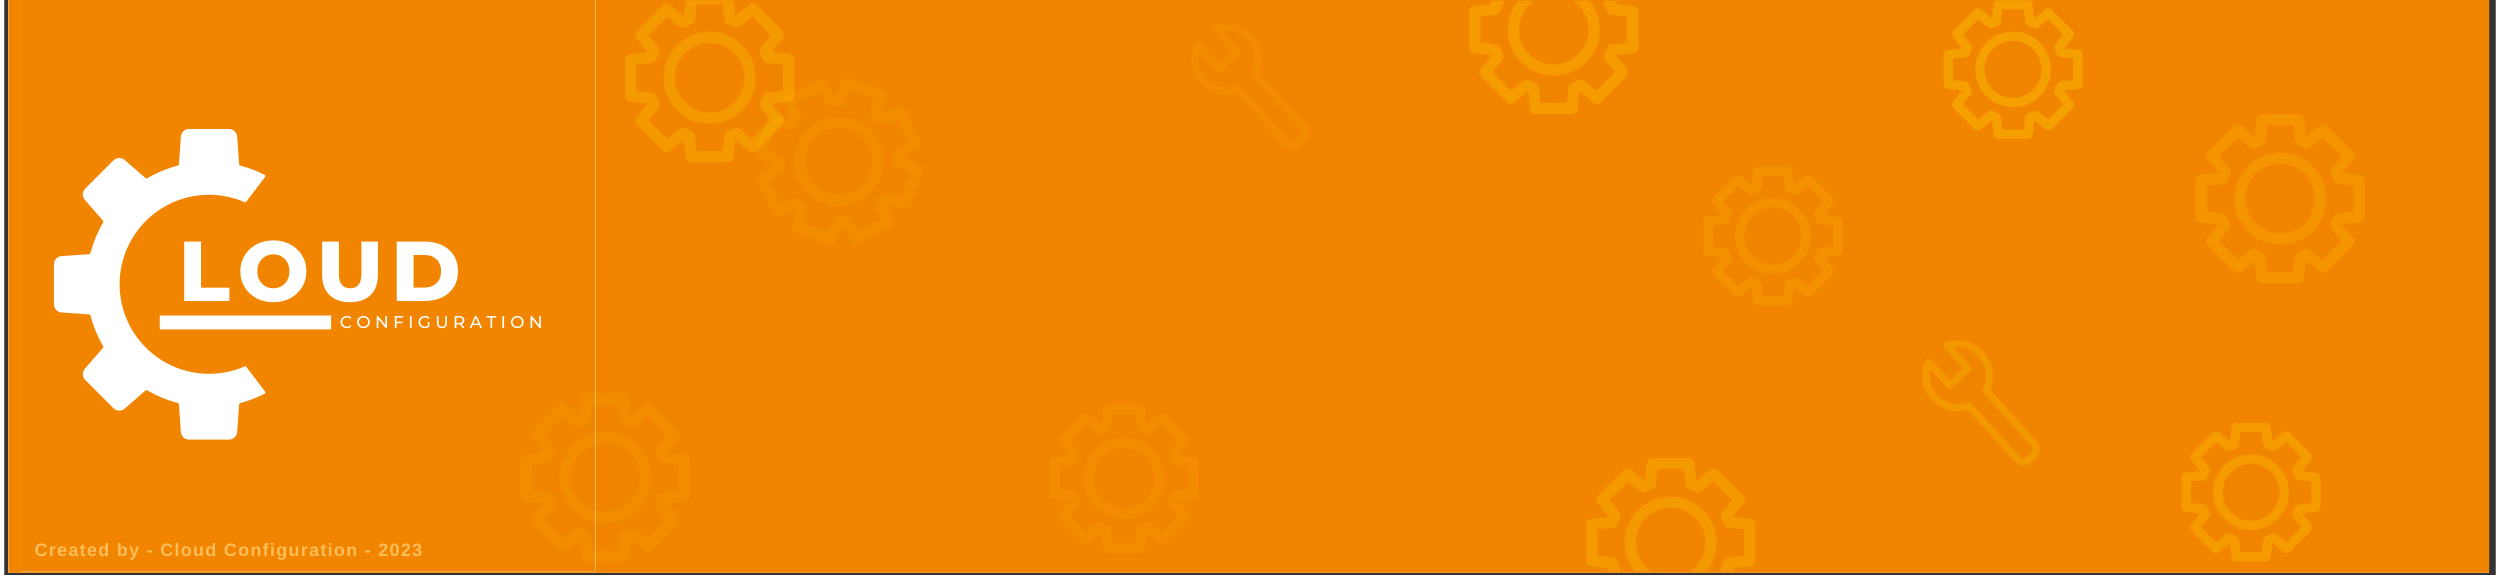 <svg xmlns="http://www.w3.org/2000/svg" xmlns:xlink="http://www.w3.org/1999/xlink" width="982" zoomAndPan="magnify" viewBox="0 0 737.25 170.25" height="226" preserveAspectRatio="xMidYMid meet" version="1.0"><rect x="0" y="0" width="737.25" height="170.25" fill="#333333" stroke="none"/><defs><filter x="0%" y="0%" width="100%" height="100%" id="822151f00d"><feColorMatrix values="0 0 0 0 1 0 0 0 0 1 0 0 0 0 1 0 0 0 1 0" color-interpolation-filters="sRGB"/></filter><g/><clipPath id="f6599e61d3"><path d="M 1.242 0 L 735.262 0 L 735.262 169.504 L 1.242 169.504 Z M 1.242 0 " clip-rule="nonzero"/></clipPath><mask id="a9aa2d20e2"><g filter="url(#822151f00d)"><rect x="-73.725" width="884.7" fill="#000000" y="-17.025" height="204.3" fill-opacity="0.247"/></g></mask><clipPath id="186538b502"><path d="M 0.887 0 L 41.953 0 L 41.953 41.07 L 0.887 41.07 Z M 0.887 0 " clip-rule="nonzero"/></clipPath><clipPath id="7fe0b824cf"><rect x="0" width="43" y="0" height="42"/></clipPath><mask id="1adb3267e5"><g filter="url(#822151f00d)"><rect x="-73.725" width="884.7" fill="#000000" y="-17.025" height="204.3" fill-opacity="0.078"/></g></mask><clipPath id="41bca73cd9"><path d="M 6 6 L 56 6 L 56 57 L 6 57 Z M 6 6 " clip-rule="nonzero"/></clipPath><clipPath id="8fabe93356"><path d="M 15.895 0.891 L 61.801 16.648 L 46.047 62.555 L 0.137 46.797 Z M 15.895 0.891 " clip-rule="nonzero"/></clipPath><clipPath id="fe33f65245"><path d="M 15.895 0.891 L 61.801 16.648 L 46.047 62.555 L 0.137 46.797 Z M 15.895 0.891 " clip-rule="nonzero"/></clipPath><clipPath id="2aa6133cbd"><path d="M 17 18 L 45 18 L 45 45 L 17 45 Z M 17 18 " clip-rule="nonzero"/></clipPath><clipPath id="7ae14628ff"><path d="M 15.895 0.891 L 61.801 16.648 L 46.047 62.555 L 0.137 46.797 Z M 15.895 0.891 " clip-rule="nonzero"/></clipPath><clipPath id="df1ac9999b"><path d="M 15.895 0.891 L 61.801 16.648 L 46.047 62.555 L 0.137 46.797 Z M 15.895 0.891 " clip-rule="nonzero"/></clipPath><clipPath id="45416abd31"><rect x="0" width="62" y="0" height="63"/></clipPath><mask id="a4912189a8"><g filter="url(#822151f00d)"><rect x="-73.725" width="884.7" fill="#000000" y="-17.025" height="204.3" fill-opacity="0.149"/></g></mask><clipPath id="b4dea792dc"><path d="M 0.473 0.777 L 50.5 0.777 L 50.5 50.809 L 0.473 50.809 Z M 0.473 0.777 " clip-rule="nonzero"/></clipPath><clipPath id="431c2f07fa"><rect x="0" width="51" y="0" height="51"/></clipPath><mask id="496a3ca49f"><g filter="url(#822151f00d)"><rect x="-73.725" width="884.7" fill="#000000" y="-17.025" height="204.3" fill-opacity="0.067"/></g></mask><clipPath id="1c37a17831"><path d="M 0.328 0.539 L 44.383 0.539 L 44.383 44.594 L 0.328 44.594 Z M 0.328 0.539 " clip-rule="nonzero"/></clipPath><clipPath id="56a64eba88"><rect x="0" width="45" y="0" height="45"/></clipPath><mask id="9caf3f127c"><g filter="url(#822151f00d)"><rect x="-73.725" width="884.7" fill="#000000" y="-17.025" height="204.3" fill-opacity="0.188"/></g></mask><clipPath id="31e3972757"><path d="M 0.707 0 L 50.738 0 L 50.738 48.023 L 0.707 48.023 Z M 0.707 0 " clip-rule="nonzero"/></clipPath><clipPath id="084003210f"><rect x="0" width="51" y="0" height="49"/></clipPath><mask id="46b54f908a"><g filter="url(#822151f00d)"><rect x="-73.725" width="884.7" fill="#000000" y="-17.025" height="204.3" fill-opacity="0.208"/></g></mask><clipPath id="43aaf77e7b"><path d="M 0.492 0.176 L 50.523 0.176 L 50.523 33.777 L 0.492 33.777 Z M 0.492 0.176 " clip-rule="nonzero"/></clipPath><clipPath id="44d9545f92"><path d="M 11 0.176 L 40 0.176 L 40 23 L 11 23 Z M 11 0.176 " clip-rule="nonzero"/></clipPath><clipPath id="68cbb0cb8b"><rect x="0" width="51" y="0" height="34"/></clipPath><clipPath id="6ada40b6e4"><path d="M 467 135 L 519 135 L 519 169.504 L 467 169.504 Z M 467 135 " clip-rule="nonzero"/></clipPath><mask id="3dc519e664"><g filter="url(#822151f00d)"><rect x="-73.725" width="884.7" fill="#000000" y="-17.025" height="204.3" fill-opacity="0.176"/></g></mask><clipPath id="d81787da85"><path d="M 1.086 0.512 L 51.117 0.512 L 51.117 34.113 L 1.086 34.113 Z M 1.086 0.512 " clip-rule="nonzero"/></clipPath><clipPath id="936c0a8e82"><path d="M 12 11 L 40 11 L 40 34.113 L 12 34.113 Z M 12 11 " clip-rule="nonzero"/></clipPath><clipPath id="6fa90fc734"><rect x="0" width="52" y="0" height="35"/></clipPath><mask id="0738193538"><g filter="url(#822151f00d)"><rect x="-73.725" width="884.7" fill="#000000" y="-17.025" height="204.3" fill-opacity="0.169"/></g></mask><clipPath id="677f239d8a"><path d="M 4 4 L 40 4 L 40 42 L 4 42 Z M 4 4 " clip-rule="nonzero"/></clipPath><clipPath id="cd5bdf38b2"><path d="M 1.297 6.906 L 32.688 0.148 L 41.332 40.301 L 9.941 47.055 Z M 1.297 6.906 " clip-rule="nonzero"/></clipPath><clipPath id="6cf192995d"><path d="M 1.297 6.906 L 32.688 0.148 L 41.332 40.301 L 9.941 47.055 Z M 1.297 6.906 " clip-rule="nonzero"/></clipPath><clipPath id="f7a6062fa4"><rect x="0" width="43" y="0" height="48"/></clipPath><mask id="92a4a328c0"><g filter="url(#822151f00d)"><rect x="-73.725" width="884.7" fill="#000000" y="-17.025" height="204.3" fill-opacity="0.067"/></g></mask><clipPath id="ebc31670cb"><path d="M 4 4 L 39 4 L 39 43 L 4 43 Z M 4 4 " clip-rule="nonzero"/></clipPath><clipPath id="7f3c468a3e"><path d="M 1.012 7.25 L 32.402 0.492 L 41.043 40.641 L 9.652 47.398 Z M 1.012 7.25 " clip-rule="nonzero"/></clipPath><clipPath id="90f0777717"><path d="M 1.012 7.25 L 32.402 0.492 L 41.043 40.641 L 9.652 47.398 Z M 1.012 7.25 " clip-rule="nonzero"/></clipPath><clipPath id="1c4eee5209"><rect x="0" width="43" y="0" height="48"/></clipPath><mask id="69609495ef"><g filter="url(#822151f00d)"><rect x="-73.725" width="884.7" fill="#000000" y="-17.025" height="204.3" fill-opacity="0.208"/></g></mask><clipPath id="fae27f99ec"><path d="M 0.32 1.117 L 41.387 1.117 L 41.387 42.184 L 0.32 42.184 Z M 0.32 1.117 " clip-rule="nonzero"/></clipPath><clipPath id="37557ac1ed"><rect x="0" width="42" y="0" height="43"/></clipPath><mask id="c20e4bf3e9"><g filter="url(#822151f00d)"><rect x="-73.725" width="884.7" fill="#000000" y="-17.025" height="204.3" fill-opacity="0.118"/></g></mask><clipPath id="5b099d3cbb"><path d="M 0.852 0.316 L 41.922 0.316 L 41.922 41.387 L 0.852 41.387 Z M 0.852 0.316 " clip-rule="nonzero"/></clipPath><clipPath id="d196cf4996"><rect x="0" width="43" y="0" height="42"/></clipPath><clipPath id="db4f42ed38"><path d="M 4.676 0 L 174.926 0 L 174.926 169.172 L 4.676 169.172 Z M 4.676 0 " clip-rule="nonzero"/></clipPath><clipPath id="069b819d97"><path d="M 14.699 38.152 L 77.316 38.152 L 77.316 130.09 L 14.699 130.09 Z M 14.699 38.152 " clip-rule="nonzero"/></clipPath><mask id="122ea61efa"><g filter="url(#822151f00d)"><rect x="-73.725" width="884.7" fill="#000000" y="-17.025" height="204.3" fill-opacity="0.078"/></g></mask><clipPath id="2f6a800142"><path d="M 0.867 0.309 L 50.895 0.309 L 50.895 50.336 L 0.867 50.336 Z M 0.867 0.309 " clip-rule="nonzero"/></clipPath><clipPath id="803e127fc0"><rect x="0" width="51" y="0" height="51"/></clipPath></defs><g clip-path="url(#f6599e61d3)"><path fill="#ffffff" d="M 1.242 0 L 736.008 0 L 736.008 176.969 L 1.242 176.969 Z M 1.242 0 " fill-opacity="1" fill-rule="nonzero"/><path fill="#ffffff" d="M 1.242 0 L 735.262 0 L 735.262 169.504 L 1.242 169.504 Z M 1.242 0 " fill-opacity="1" fill-rule="nonzero"/><path fill="#f28500" d="M 1.242 0 L 735.262 0 L 735.262 169.504 L 1.242 169.504 Z M 1.242 0 " fill-opacity="1" fill-rule="nonzero"/></g><g mask="url(#a9aa2d20e2)"><g transform="matrix(1, 0, 0, 1, 573, 0)"><g clip-path="url(#7fe0b824cf)"><g clip-path="url(#186538b502)"><path fill="#fff101" d="M 40.73 14.754 L 36.613 14.32 C 36.594 14.273 36.574 14.23 36.559 14.188 L 39.16 10.969 C 39.602 10.422 39.559 9.633 39.062 9.141 L 32.816 2.891 C 32.316 2.395 31.531 2.352 30.984 2.793 L 27.766 5.398 C 27.723 5.379 27.68 5.359 27.637 5.344 L 27.199 1.223 C 27.125 0.527 26.539 0 25.836 0 L 17 0 C 16.301 0 15.715 0.527 15.641 1.223 L 15.203 5.344 C 15.16 5.359 15.117 5.379 15.07 5.398 L 11.852 2.793 C 11.309 2.352 10.52 2.395 10.023 2.891 L 3.773 9.141 C 3.281 9.633 3.238 10.422 3.68 10.969 L 6.281 14.188 C 6.266 14.23 6.246 14.273 6.227 14.32 L 2.109 14.754 C 1.414 14.828 0.887 15.414 0.887 16.117 L 0.887 24.953 C 0.887 25.652 1.414 26.242 2.109 26.312 L 6.227 26.75 C 6.246 26.793 6.266 26.84 6.281 26.883 L 3.68 30.102 C 3.238 30.645 3.281 31.434 3.773 31.93 L 10.023 38.18 C 10.52 38.676 11.309 38.715 11.852 38.273 L 15.07 35.672 C 15.117 35.691 15.16 35.711 15.203 35.727 L 15.641 39.844 C 15.715 40.539 16.301 41.07 17 41.07 L 25.836 41.07 C 26.539 41.07 27.125 40.539 27.199 39.844 L 27.637 35.727 C 27.68 35.707 27.723 35.691 27.766 35.672 L 30.984 38.273 C 31.531 38.715 32.316 38.676 32.816 38.18 L 39.062 31.93 C 39.559 31.434 39.602 30.645 39.16 30.102 L 36.559 26.883 C 36.574 26.84 36.594 26.793 36.613 26.75 L 40.73 26.312 C 41.426 26.242 41.953 25.652 41.953 24.953 L 41.953 16.117 C 41.953 15.414 41.426 14.828 40.73 14.754 Z M 39.215 23.723 L 35.488 24.117 C 34.961 24.172 34.512 24.527 34.34 25.027 C 34.168 25.52 33.961 26.012 33.73 26.488 C 33.5 26.965 33.562 27.535 33.898 27.949 L 36.258 30.863 L 31.75 35.371 L 28.832 33.012 C 28.418 32.676 27.852 32.613 27.375 32.848 C 26.887 33.082 26.398 33.285 25.914 33.453 C 25.414 33.625 25.059 34.074 25 34.602 L 24.605 38.332 L 18.234 38.332 L 17.836 34.602 C 17.781 34.074 17.426 33.625 16.926 33.453 C 16.438 33.285 15.949 33.078 15.465 32.848 C 14.988 32.613 14.422 32.676 14.008 33.012 L 11.09 35.371 L 6.582 30.863 L 8.941 27.949 C 9.273 27.535 9.34 26.965 9.109 26.488 C 8.875 26.012 8.672 25.52 8.5 25.027 C 8.324 24.527 7.879 24.172 7.352 24.117 L 3.621 23.723 L 3.621 17.348 L 7.352 16.953 C 7.879 16.898 8.324 16.543 8.5 16.043 C 8.672 15.551 8.875 15.059 9.109 14.578 C 9.34 14.102 9.273 13.535 8.941 13.121 L 6.582 10.203 L 11.09 5.699 L 14.008 8.055 C 14.422 8.391 14.988 8.457 15.465 8.223 C 15.949 7.988 16.438 7.785 16.926 7.617 C 17.426 7.445 17.781 6.996 17.836 6.469 L 18.234 2.738 L 24.605 2.738 L 25 6.469 C 25.059 6.996 25.414 7.445 25.914 7.617 C 26.398 7.785 26.887 7.988 27.375 8.223 C 27.852 8.457 28.418 8.391 28.832 8.055 L 31.75 5.699 L 36.258 10.203 L 33.898 13.121 C 33.562 13.535 33.5 14.102 33.73 14.578 C 33.961 15.059 34.168 15.551 34.34 16.043 C 34.512 16.543 34.961 16.898 35.488 16.953 L 39.215 17.348 Z M 39.215 23.723 " fill-opacity="1" fill-rule="nonzero"/></g><path fill="#fff101" d="M 21.418 9.352 C 15.254 9.352 10.234 14.367 10.234 20.535 C 10.234 26.703 15.254 31.719 21.418 31.719 C 27.586 31.719 32.602 26.703 32.602 20.535 C 32.602 14.367 27.586 9.352 21.418 9.352 Z M 21.418 28.98 C 16.762 28.98 12.973 25.191 12.973 20.535 C 12.973 15.875 16.762 12.09 21.418 12.09 C 26.078 12.09 29.863 15.875 29.863 20.535 C 29.863 25.191 26.078 28.98 21.418 28.98 Z M 21.418 28.98 " fill-opacity="1" fill-rule="nonzero"/></g></g></g><g mask="url(#1adb3267e5)"><g transform="matrix(1, 0, 0, 1, 216, 16)"><g clip-path="url(#45416abd31)"><g clip-path="url(#41bca73cd9)"><g clip-path="url(#8fabe93356)"><g clip-path="url(#fe33f65245)"><path fill="#fff101" d="M 54.77 32.672 L 50.336 30.605 C 50.332 30.547 50.328 30.492 50.324 30.434 L 54.473 27.836 C 55.172 27.395 55.43 26.496 55.066 25.754 L 50.477 16.371 C 50.113 15.625 49.246 15.277 48.469 15.562 L 43.871 17.238 C 43.832 17.199 43.789 17.164 43.746 17.125 L 44.84 12.355 C 45.023 11.547 44.57 10.734 43.785 10.465 L 33.91 7.074 C 33.125 6.805 32.266 7.168 31.918 7.918 L 29.852 12.355 C 29.793 12.359 29.738 12.363 29.684 12.367 L 27.082 8.223 C 26.641 7.52 25.746 7.262 25 7.629 L 15.617 12.215 C 14.875 12.578 14.527 13.445 14.809 14.223 L 16.484 18.82 C 16.445 18.863 16.41 18.902 16.371 18.945 L 11.602 17.855 C 10.797 17.668 9.98 18.121 9.711 18.906 L 6.32 28.781 C 6.051 29.566 6.418 30.426 7.168 30.773 L 11.602 32.84 C 11.605 32.898 11.609 32.953 11.613 33.012 L 7.469 35.609 C 6.77 36.051 6.512 36.949 6.875 37.691 L 11.461 47.074 C 11.828 47.816 12.691 48.164 13.469 47.883 L 18.066 46.207 C 18.109 46.246 18.148 46.285 18.191 46.32 L 17.102 51.09 C 16.914 51.898 17.371 52.711 18.152 52.98 L 28.031 56.371 C 28.812 56.641 29.672 56.273 30.023 55.523 L 32.09 51.09 C 32.145 51.086 32.199 51.082 32.258 51.078 L 34.855 55.223 C 35.297 55.922 36.191 56.18 36.938 55.816 L 46.32 51.23 C 47.062 50.867 47.414 50 47.129 49.223 L 45.457 44.625 C 45.492 44.582 45.531 44.539 45.566 44.5 L 50.336 45.59 C 51.145 45.777 51.961 45.324 52.227 44.539 L 55.617 34.66 C 55.887 33.879 55.52 33.02 54.77 32.672 Z M 49.641 42.113 L 45.32 41.125 C 44.711 40.98 44.074 41.207 43.688 41.699 C 43.309 42.184 42.891 42.656 42.445 43.102 C 42.004 43.547 41.859 44.207 42.074 44.797 L 43.59 48.961 L 36.824 52.27 L 34.469 48.516 C 34.137 47.98 33.523 47.691 32.902 47.77 C 32.27 47.844 31.641 47.883 31.039 47.887 C 30.41 47.887 29.84 48.25 29.578 48.82 L 27.703 52.84 L 20.578 50.395 L 21.57 46.07 C 21.711 45.461 21.484 44.824 20.988 44.438 C 20.512 44.062 20.039 43.645 19.59 43.199 C 19.145 42.758 18.488 42.609 17.895 42.828 L 13.73 44.344 L 10.422 37.578 L 14.18 35.223 C 14.707 34.887 15 34.277 14.926 33.656 C 14.848 33.031 14.809 32.402 14.805 31.785 C 14.801 31.16 14.438 30.594 13.871 30.328 L 9.855 28.457 L 12.301 21.332 L 16.617 22.32 C 17.23 22.461 17.867 22.238 18.254 21.746 C 18.633 21.262 19.051 20.789 19.492 20.344 C 19.934 19.898 20.078 19.238 19.867 18.648 L 18.348 14.484 L 25.113 11.176 L 27.473 14.93 C 27.805 15.465 28.414 15.754 29.039 15.676 C 29.668 15.602 30.293 15.559 30.902 15.559 C 31.527 15.559 32.098 15.191 32.363 14.625 L 34.234 10.605 L 41.359 13.051 L 40.371 17.371 C 40.23 17.984 40.457 18.621 40.949 19.008 C 41.426 19.379 41.898 19.797 42.352 20.246 C 42.793 20.688 43.453 20.836 44.043 20.617 L 48.211 19.102 L 51.52 25.867 L 47.762 28.223 C 47.23 28.559 46.941 29.168 47.016 29.789 C 47.09 30.414 47.133 31.043 47.133 31.656 C 47.137 32.285 47.5 32.852 48.07 33.117 L 52.086 34.988 Z M 49.641 42.113 " fill-opacity="1" fill-rule="nonzero"/></g></g></g><g clip-path="url(#2aa6133cbd)"><g clip-path="url(#7ae14628ff)"><g clip-path="url(#df1ac9999b)"><path fill="#fff101" d="M 35.262 19.219 C 28.367 16.855 20.836 20.539 18.469 27.43 C 16.102 34.324 19.785 41.859 26.68 44.223 C 33.57 46.59 41.105 42.906 43.473 36.012 C 45.836 29.121 42.152 21.586 35.262 19.219 Z M 27.73 41.164 C 22.523 39.379 19.742 33.688 21.527 28.48 C 23.316 23.277 29.004 20.492 34.211 22.281 C 39.414 24.066 42.199 29.758 40.41 34.961 C 38.625 40.168 32.934 42.949 27.73 41.164 Z M 27.73 41.164 " fill-opacity="1" fill-rule="nonzero"/></g></g></g></g></g></g><g mask="url(#a4912189a8)"><g transform="matrix(1, 0, 0, 1, 648, 33)"><g clip-path="url(#431c2f07fa)"><g clip-path="url(#b4dea792dc)"><path fill="#fff101" d="M 49.008 18.754 L 43.992 18.223 C 43.973 18.168 43.949 18.113 43.926 18.062 L 47.098 14.141 C 47.633 13.477 47.582 12.516 46.98 11.91 L 39.367 4.301 C 38.762 3.695 37.805 3.645 37.141 4.184 L 33.219 7.355 C 33.164 7.332 33.113 7.309 33.059 7.285 L 32.527 2.27 C 32.438 1.422 31.723 0.777 30.867 0.777 L 20.105 0.777 C 19.25 0.777 18.535 1.422 18.445 2.27 L 17.914 7.285 C 17.859 7.309 17.809 7.332 17.754 7.355 L 13.832 4.184 C 13.168 3.645 12.207 3.695 11.605 4.301 L 3.992 11.91 C 3.391 12.516 3.34 13.477 3.875 14.141 L 7.047 18.062 C 7.023 18.113 7 18.168 6.98 18.223 L 1.965 18.754 C 1.117 18.844 0.473 19.559 0.473 20.41 L 0.473 31.176 C 0.473 32.031 1.117 32.746 1.965 32.836 L 6.98 33.363 C 7 33.418 7.023 33.473 7.047 33.527 L 3.875 37.449 C 3.34 38.109 3.391 39.074 3.992 39.676 L 11.605 47.289 C 12.207 47.891 13.168 47.941 13.832 47.406 L 17.754 44.234 C 17.809 44.258 17.859 44.281 17.914 44.301 L 18.445 49.316 C 18.535 50.164 19.25 50.809 20.105 50.809 L 30.867 50.809 C 31.723 50.809 32.438 50.164 32.527 49.316 L 33.059 44.301 C 33.113 44.277 33.164 44.258 33.219 44.234 L 37.141 47.406 C 37.805 47.941 38.762 47.891 39.367 47.289 L 46.98 39.676 C 47.582 39.074 47.633 38.109 47.098 37.449 L 43.926 33.527 C 43.949 33.473 43.973 33.418 43.992 33.363 L 49.008 32.836 C 49.855 32.746 50.5 32.031 50.5 31.176 L 50.5 20.41 C 50.5 19.559 49.855 18.844 49.008 18.754 Z M 47.164 29.676 L 42.625 30.156 C 41.98 30.223 41.438 30.656 41.223 31.266 C 41.016 31.863 40.766 32.465 40.484 33.047 C 40.203 33.629 40.281 34.32 40.688 34.824 L 43.562 38.379 L 38.07 43.867 L 34.516 40.996 C 34.012 40.586 33.32 40.508 32.742 40.793 C 32.148 41.078 31.551 41.324 30.961 41.527 C 30.352 41.742 29.918 42.285 29.848 42.93 L 29.367 47.473 L 21.605 47.473 L 21.125 42.93 C 21.055 42.285 20.621 41.742 20.012 41.527 C 19.418 41.324 18.82 41.078 18.234 40.793 C 17.652 40.508 16.961 40.586 16.457 40.996 L 12.902 43.867 L 7.41 38.379 L 10.285 34.824 C 10.691 34.32 10.77 33.629 10.488 33.047 C 10.207 32.465 9.957 31.863 9.75 31.266 C 9.535 30.656 8.992 30.223 8.348 30.156 L 3.809 29.676 L 3.809 21.91 L 8.348 21.43 C 8.992 21.363 9.535 20.93 9.75 20.32 C 9.957 19.723 10.207 19.125 10.488 18.539 C 10.77 17.957 10.691 17.266 10.285 16.762 L 7.41 13.211 L 12.902 7.719 L 16.457 10.594 C 16.961 11 17.652 11.078 18.234 10.797 C 18.82 10.512 19.418 10.262 20.012 10.059 C 20.621 9.848 21.055 9.301 21.125 8.656 L 21.605 4.113 L 29.367 4.113 L 29.848 8.656 C 29.918 9.301 30.352 9.848 30.961 10.059 C 31.551 10.262 32.148 10.508 32.742 10.797 C 33.32 11.078 34.012 11 34.516 10.594 L 38.07 7.719 L 43.562 13.211 L 40.688 16.762 C 40.281 17.266 40.203 17.957 40.484 18.539 C 40.766 19.125 41.016 19.723 41.223 20.32 C 41.438 20.93 41.98 21.363 42.625 21.43 L 47.164 21.91 Z M 47.164 29.676 " fill-opacity="1" fill-rule="nonzero"/></g><path fill="#fff101" d="M 25.484 12.168 C 17.973 12.168 11.863 18.281 11.863 25.793 C 11.863 33.305 17.973 39.418 25.484 39.418 C 33 39.418 39.109 33.305 39.109 25.793 C 39.109 18.281 33 12.168 25.484 12.168 Z M 25.484 36.082 C 19.812 36.082 15.199 31.469 15.199 25.793 C 15.199 20.121 19.812 15.504 25.484 15.504 C 31.16 15.504 35.773 20.121 35.773 25.793 C 35.773 31.469 31.16 36.082 25.484 36.082 Z M 25.484 36.082 " fill-opacity="1" fill-rule="nonzero"/></g></g></g><g mask="url(#496a3ca49f)"><g transform="matrix(1, 0, 0, 1, 309, 119)"><g clip-path="url(#56a64eba88)"><g clip-path="url(#1c37a17831)"><path fill="#fff101" d="M 43.07 16.367 L 38.652 15.898 C 38.633 15.852 38.613 15.805 38.594 15.758 L 41.387 12.305 C 41.859 11.719 41.812 10.871 41.281 10.344 L 34.578 3.641 C 34.047 3.105 33.203 3.062 32.617 3.535 L 29.164 6.328 C 29.117 6.309 29.07 6.289 29.023 6.27 L 28.555 1.852 C 28.477 1.105 27.848 0.539 27.094 0.539 L 17.617 0.539 C 16.863 0.539 16.234 1.105 16.156 1.852 L 15.688 6.27 C 15.641 6.289 15.594 6.309 15.547 6.328 L 12.094 3.535 C 11.508 3.062 10.664 3.105 10.133 3.641 L 3.43 10.344 C 2.898 10.871 2.852 11.719 3.324 12.305 L 6.117 15.758 C 6.098 15.805 6.078 15.852 6.059 15.898 L 1.641 16.367 C 0.895 16.445 0.328 17.074 0.328 17.828 L 0.328 27.305 C 0.328 28.059 0.895 28.688 1.641 28.766 L 6.059 29.234 C 6.078 29.281 6.098 29.328 6.117 29.375 L 3.324 32.828 C 2.852 33.414 2.898 34.262 3.43 34.789 L 10.133 41.492 C 10.664 42.027 11.508 42.07 12.094 41.598 L 15.547 38.805 C 15.594 38.824 15.641 38.844 15.688 38.863 L 16.156 43.281 C 16.234 44.027 16.863 44.594 17.617 44.594 L 27.094 44.594 C 27.848 44.594 28.477 44.027 28.555 43.281 L 29.023 38.863 C 29.07 38.844 29.117 38.824 29.164 38.805 L 32.617 41.598 C 33.203 42.07 34.047 42.027 34.578 41.492 L 41.281 34.789 C 41.812 34.262 41.859 33.414 41.387 32.828 L 38.594 29.375 C 38.613 29.328 38.633 29.281 38.652 29.234 L 43.07 28.766 C 43.816 28.688 44.383 28.059 44.383 27.305 L 44.383 17.828 C 44.383 17.074 43.816 16.445 43.07 16.367 Z M 41.445 25.984 L 37.445 26.41 C 36.879 26.469 36.402 26.848 36.215 27.387 C 36.031 27.914 35.809 28.441 35.562 28.953 C 35.312 29.465 35.383 30.074 35.742 30.52 L 38.273 33.648 L 33.438 38.48 L 30.309 35.953 C 29.863 35.594 29.254 35.523 28.742 35.773 C 28.223 36.027 27.695 36.242 27.176 36.422 C 26.641 36.609 26.258 37.09 26.195 37.656 L 25.773 41.656 L 18.938 41.656 L 18.512 37.656 C 18.453 37.09 18.07 36.609 17.531 36.422 C 17.012 36.242 16.484 36.023 15.969 35.773 C 15.457 35.523 14.848 35.594 14.402 35.953 L 11.273 38.48 L 6.438 33.648 L 8.969 30.52 C 9.328 30.074 9.398 29.465 9.148 28.953 C 8.902 28.441 8.68 27.914 8.496 27.387 C 8.309 26.848 7.828 26.469 7.266 26.41 L 3.266 25.984 L 3.266 19.148 L 7.266 18.723 C 7.828 18.664 8.309 18.285 8.496 17.746 C 8.68 17.219 8.902 16.691 9.148 16.18 C 9.398 15.668 9.328 15.059 8.969 14.613 L 6.438 11.484 L 11.273 6.652 L 14.402 9.18 C 14.848 9.539 15.457 9.609 15.969 9.359 C 16.484 9.109 17.012 8.891 17.531 8.711 C 18.07 8.523 18.453 8.043 18.512 7.477 L 18.938 3.477 L 25.773 3.477 L 26.195 7.477 C 26.258 8.043 26.641 8.523 27.176 8.711 C 27.695 8.891 28.223 9.105 28.742 9.359 C 29.254 9.609 29.863 9.539 30.309 9.18 L 33.438 6.652 L 38.273 11.484 L 35.742 14.613 C 35.383 15.059 35.312 15.668 35.562 16.18 C 35.809 16.691 36.031 17.219 36.215 17.746 C 36.402 18.285 36.879 18.664 37.445 18.723 L 41.445 19.148 Z M 41.445 25.984 " fill-opacity="1" fill-rule="nonzero"/></g><path fill="#fff101" d="M 22.355 10.57 C 15.738 10.57 10.359 15.949 10.359 22.566 C 10.359 29.184 15.738 34.562 22.355 34.562 C 28.973 34.562 34.352 29.184 34.352 22.566 C 34.352 15.949 28.973 10.57 22.355 10.57 Z M 22.355 31.629 C 17.359 31.629 13.297 27.562 13.297 22.566 C 13.297 17.57 17.359 13.504 22.355 13.504 C 27.352 13.504 31.414 17.57 31.414 22.566 C 31.414 27.562 27.352 31.629 22.355 31.629 Z M 22.355 31.629 " fill-opacity="1" fill-rule="nonzero"/></g></g></g><g mask="url(#9caf3f127c)"><g transform="matrix(1, 0, 0, 1, 183, 0)"><g clip-path="url(#084003210f)"><g clip-path="url(#31e3972757)"><path fill="#fff101" d="M 49.246 15.969 L 44.23 15.438 C 44.207 15.383 44.184 15.328 44.164 15.273 L 47.336 11.352 C 47.871 10.691 47.82 9.727 47.215 9.125 L 39.605 1.512 C 39 0.906 38.039 0.859 37.375 1.395 L 33.453 4.566 C 33.402 4.543 33.348 4.523 33.293 4.5 L 32.762 -0.516 C 32.672 -1.363 31.957 -2.008 31.105 -2.008 L 20.34 -2.008 C 19.488 -2.008 18.773 -1.363 18.68 -0.516 L 18.148 4.5 C 18.098 4.52 18.043 4.543 17.988 4.566 L 14.066 1.395 C 13.406 0.859 12.445 0.906 11.84 1.512 L 4.227 9.125 C 3.625 9.727 3.574 10.691 4.109 11.352 L 7.281 15.273 C 7.262 15.328 7.238 15.383 7.215 15.438 L 2.199 15.969 C 1.352 16.055 0.707 16.773 0.707 17.625 L 0.707 28.391 C 0.707 29.242 1.352 29.957 2.199 30.047 L 7.215 30.578 C 7.238 30.633 7.262 30.688 7.281 30.738 L 4.109 34.66 C 3.574 35.324 3.625 36.285 4.227 36.891 L 11.84 44.5 C 12.445 45.105 13.406 45.152 14.066 44.617 L 17.988 41.449 C 18.043 41.469 18.098 41.492 18.148 41.516 L 18.68 46.531 C 18.773 47.379 19.488 48.023 20.34 48.023 L 31.105 48.023 C 31.957 48.023 32.672 47.379 32.762 46.531 L 33.293 41.516 C 33.348 41.492 33.402 41.469 33.453 41.449 L 37.375 44.617 C 38.039 45.152 39 45.105 39.605 44.5 L 47.215 36.891 C 47.82 36.285 47.871 35.324 47.336 34.66 L 44.164 30.738 C 44.184 30.688 44.207 30.633 44.23 30.578 L 49.246 30.047 C 50.094 29.957 50.738 29.242 50.738 28.391 L 50.738 17.625 C 50.738 16.773 50.094 16.055 49.246 15.969 Z M 47.402 26.891 L 42.859 27.371 C 42.219 27.438 41.672 27.871 41.461 28.48 C 41.25 29.078 41 29.68 40.719 30.262 C 40.438 30.844 40.516 31.535 40.922 32.039 L 43.797 35.59 L 38.309 41.082 L 34.754 38.207 C 34.25 37.801 33.559 37.723 32.977 38.004 C 32.387 38.293 31.785 38.539 31.199 38.742 C 30.586 38.953 30.152 39.5 30.086 40.145 L 29.605 44.688 L 21.84 44.688 L 21.359 40.145 C 21.289 39.5 20.855 38.953 20.246 38.742 C 19.656 38.539 19.059 38.289 18.469 38.004 C 17.887 37.723 17.195 37.801 16.691 38.207 L 13.137 41.082 L 7.648 35.59 L 10.523 32.039 C 10.926 31.535 11.008 30.844 10.727 30.262 C 10.441 29.68 10.191 29.078 9.984 28.48 C 9.773 27.871 9.227 27.438 8.586 27.371 L 4.043 26.891 L 4.043 19.125 L 8.586 18.645 C 9.227 18.578 9.773 18.145 9.984 17.535 C 10.191 16.938 10.441 16.336 10.727 15.754 C 11.008 15.172 10.926 14.48 10.523 13.977 L 7.648 10.422 L 13.137 4.934 L 16.691 7.805 C 17.195 8.215 17.887 8.293 18.469 8.012 C 19.059 7.727 19.656 7.477 20.246 7.273 C 20.855 7.059 21.289 6.516 21.359 5.871 L 21.84 1.328 L 29.605 1.328 L 30.086 5.871 C 30.152 6.516 30.586 7.059 31.199 7.273 C 31.785 7.477 32.387 7.723 32.977 8.012 C 33.559 8.293 34.25 8.215 34.754 7.805 L 38.309 4.934 L 43.797 10.422 L 40.922 13.977 C 40.516 14.48 40.438 15.172 40.719 15.754 C 41 16.336 41.25 16.938 41.461 17.535 C 41.672 18.145 42.219 18.578 42.859 18.645 L 47.402 19.125 Z M 47.402 26.891 " fill-opacity="1" fill-rule="nonzero"/></g><path fill="#fff101" d="M 25.723 9.383 C 18.211 9.383 12.098 15.496 12.098 23.008 C 12.098 30.52 18.211 36.633 25.723 36.633 C 33.234 36.633 39.348 30.52 39.348 23.008 C 39.348 15.496 33.234 9.383 25.723 9.383 Z M 25.723 33.297 C 20.051 33.297 15.434 28.68 15.434 23.008 C 15.434 17.332 20.051 12.719 25.723 12.719 C 31.395 12.719 36.012 17.332 36.012 23.008 C 36.012 28.68 31.395 33.297 25.723 33.297 Z M 25.723 33.297 " fill-opacity="1" fill-rule="nonzero"/></g></g></g><g mask="url(#46b54f908a)"><g transform="matrix(1, 0, 0, 1, 433, 0)"><g clip-path="url(#68cbb0cb8b)"><g clip-path="url(#43aaf77e7b)"><path fill="#fff101" d="M 1.984 15.801 L 7 16.332 C 7.023 16.387 7.047 16.441 7.066 16.496 L 3.898 20.418 C 3.359 21.078 3.41 22.043 4.016 22.645 L 11.625 30.258 C 12.23 30.863 13.191 30.91 13.855 30.375 L 17.777 27.203 C 17.828 27.227 17.883 27.246 17.938 27.27 L 18.469 32.285 C 18.559 33.133 19.273 33.777 20.125 33.777 L 30.891 33.777 C 31.746 33.777 32.461 33.133 32.551 32.285 L 33.082 27.27 C 33.133 27.25 33.188 27.227 33.242 27.203 L 37.164 30.375 C 37.824 30.91 38.785 30.863 39.391 30.258 L 47.004 22.645 C 47.605 22.043 47.656 21.078 47.121 20.418 L 43.949 16.496 C 43.969 16.441 43.992 16.387 44.016 16.332 L 49.031 15.801 C 49.879 15.715 50.523 14.996 50.523 14.145 L 50.523 3.379 C 50.523 2.527 49.879 1.812 49.031 1.723 L 44.016 1.191 C 43.992 1.137 43.969 1.082 43.949 1.031 L 47.121 -2.891 C 47.656 -3.555 47.605 -4.516 47.004 -5.121 L 39.391 -12.73 C 38.785 -13.336 37.824 -13.383 37.164 -12.848 L 33.242 -9.68 C 33.188 -9.699 33.133 -9.723 33.082 -9.746 L 32.551 -14.762 C 32.461 -15.609 31.746 -16.254 30.891 -16.254 L 20.125 -16.254 C 19.273 -16.254 18.559 -15.609 18.469 -14.762 L 17.938 -9.746 C 17.883 -9.723 17.828 -9.699 17.777 -9.68 L 13.855 -12.848 C 13.191 -13.383 12.23 -13.336 11.625 -12.73 L 4.016 -5.121 C 3.41 -4.516 3.359 -3.555 3.898 -2.891 L 7.066 1.031 C 7.047 1.082 7.023 1.137 7 1.191 L 1.984 1.723 C 1.137 1.812 0.492 2.527 0.492 3.379 L 0.492 14.145 C 0.492 14.996 1.137 15.715 1.984 15.801 Z M 3.828 4.879 L 8.371 4.398 C 9.012 4.332 9.559 3.898 9.77 3.289 C 9.98 2.691 10.23 2.09 10.512 1.508 C 10.793 0.926 10.715 0.234 10.309 -0.27 L 7.434 -3.82 L 12.922 -9.312 L 16.477 -6.438 C 16.98 -6.031 17.672 -5.953 18.254 -6.234 C 18.848 -6.523 19.445 -6.77 20.031 -6.973 C 20.645 -7.184 21.078 -7.73 21.145 -8.375 L 21.625 -12.918 L 29.391 -12.918 L 29.871 -8.375 C 29.941 -7.73 30.375 -7.184 30.984 -6.973 C 31.574 -6.77 32.172 -6.52 32.762 -6.234 C 33.344 -5.953 34.035 -6.031 34.539 -6.438 L 38.094 -9.312 L 43.582 -3.82 L 40.707 -0.27 C 40.305 0.234 40.223 0.926 40.504 1.508 C 40.789 2.09 41.039 2.691 41.246 3.289 C 41.457 3.898 42.004 4.332 42.645 4.398 L 47.188 4.879 L 47.188 12.645 L 42.645 13.125 C 42.004 13.191 41.457 13.625 41.246 14.234 C 41.039 14.832 40.789 15.434 40.504 16.016 C 40.223 16.598 40.305 17.289 40.707 17.793 L 43.582 21.348 L 38.094 26.836 L 34.539 23.965 C 34.035 23.555 33.344 23.477 32.762 23.758 C 32.172 24.043 31.574 24.293 30.984 24.496 C 30.375 24.711 29.941 25.254 29.871 25.898 L 29.391 30.441 L 21.625 30.441 L 21.145 25.898 C 21.078 25.254 20.645 24.711 20.031 24.496 C 19.445 24.293 18.848 24.047 18.254 23.758 C 17.672 23.477 16.98 23.555 16.477 23.965 L 12.922 26.836 L 7.434 21.348 L 10.309 17.793 C 10.715 17.289 10.793 16.598 10.512 16.016 C 10.23 15.434 9.98 14.832 9.77 14.234 C 9.559 13.625 9.012 13.191 8.371 13.125 L 3.828 12.645 Z M 3.828 4.879 " fill-opacity="1" fill-rule="nonzero"/></g><g clip-path="url(#44d9545f92)"><path fill="#fff101" d="M 25.508 22.387 C 33.02 22.387 39.133 16.273 39.133 8.762 C 39.133 1.25 33.02 -4.863 25.508 -4.863 C 17.996 -4.863 11.883 1.25 11.883 8.762 C 11.883 16.273 17.996 22.387 25.508 22.387 Z M 25.508 -1.527 C 31.18 -1.527 35.797 3.09 35.797 8.762 C 35.797 14.438 31.18 19.051 25.508 19.051 C 19.836 19.051 15.219 14.438 15.219 8.762 C 15.219 3.09 19.836 -1.527 25.508 -1.527 Z M 25.508 -1.527 " fill-opacity="1" fill-rule="nonzero"/></g></g></g></g><g clip-path="url(#6ada40b6e4)"><g mask="url(#3dc519e664)"><g transform="matrix(1, 0, 0, 1, 467, 135)"><g clip-path="url(#6fa90fc734)"><g clip-path="url(#d81787da85)"><path fill="#fff101" d="M 49.625 18.484 L 44.609 17.953 C 44.586 17.898 44.562 17.848 44.543 17.793 L 47.715 13.871 C 48.25 13.207 48.199 12.246 47.598 11.645 L 39.984 4.031 C 39.379 3.426 38.418 3.375 37.758 3.914 L 33.836 7.086 C 33.781 7.062 33.727 7.039 33.676 7.02 L 33.145 2 C 33.055 1.152 32.34 0.512 31.484 0.512 L 20.719 0.512 C 19.867 0.512 19.152 1.152 19.062 2 L 18.531 7.02 C 18.477 7.039 18.422 7.062 18.371 7.086 L 14.449 3.914 C 13.785 3.375 12.824 3.426 12.219 4.031 L 4.609 11.645 C 4.004 12.246 3.953 13.207 4.492 13.871 L 7.66 17.793 C 7.641 17.848 7.617 17.898 7.594 17.953 L 2.578 18.484 C 1.73 18.574 1.086 19.289 1.086 20.141 L 1.086 30.906 C 1.086 31.762 1.73 32.477 2.578 32.566 L 7.594 33.098 C 7.617 33.148 7.641 33.203 7.66 33.258 L 4.488 37.18 C 3.953 37.84 4.004 38.805 4.609 39.406 L 12.219 47.02 C 12.824 47.621 13.785 47.672 14.449 47.137 L 18.371 43.965 C 18.422 43.988 18.477 44.012 18.531 44.031 L 19.062 49.047 C 19.152 49.895 19.867 50.539 20.719 50.539 L 31.484 50.539 C 32.34 50.539 33.055 49.895 33.145 49.047 L 33.676 44.031 C 33.727 44.008 33.781 43.988 33.836 43.965 L 37.758 47.137 C 38.418 47.672 39.379 47.621 39.984 47.02 L 47.598 39.406 C 48.199 38.805 48.25 37.84 47.715 37.18 L 44.543 33.258 C 44.562 33.203 44.586 33.148 44.609 33.098 L 49.625 32.566 C 50.473 32.477 51.117 31.762 51.117 30.906 L 51.117 20.141 C 51.117 19.289 50.473 18.574 49.625 18.484 Z M 47.781 29.406 L 43.238 29.887 C 42.598 29.953 42.051 30.387 41.84 30.996 C 41.633 31.598 41.383 32.195 41.098 32.777 C 40.816 33.359 40.898 34.051 41.301 34.555 L 44.176 38.109 L 38.688 43.598 L 35.133 40.727 C 34.629 40.316 33.938 40.242 33.355 40.523 C 32.766 40.809 32.168 41.055 31.578 41.262 C 30.969 41.473 30.535 42.016 30.465 42.66 L 29.984 47.203 L 22.219 47.203 L 21.738 42.66 C 21.672 42.016 21.238 41.473 20.625 41.262 C 20.035 41.055 19.438 40.809 18.848 40.523 C 18.27 40.242 17.574 40.316 17.07 40.727 L 13.516 43.598 L 8.027 38.109 L 10.902 34.555 C 11.309 34.051 11.387 33.359 11.105 32.777 C 10.824 32.195 10.574 31.598 10.363 30.996 C 10.152 30.387 9.605 29.953 8.965 29.887 L 4.422 29.406 L 4.422 21.641 L 8.965 21.16 C 9.605 21.094 10.152 20.66 10.363 20.055 C 10.574 19.453 10.824 18.855 11.105 18.27 C 11.387 17.691 11.309 16.996 10.902 16.496 L 8.027 12.941 L 13.516 7.449 L 17.07 10.324 C 17.574 10.734 18.27 10.812 18.848 10.527 C 19.438 10.242 20.035 9.992 20.625 9.789 C 21.238 9.578 21.672 9.031 21.738 8.391 L 22.219 3.844 L 29.984 3.844 L 30.465 8.391 C 30.535 9.031 30.969 9.578 31.578 9.789 C 32.168 9.992 32.766 10.242 33.355 10.527 C 33.938 10.812 34.629 10.734 35.133 10.324 L 38.688 7.449 L 44.176 12.941 L 41.301 16.496 C 40.898 16.996 40.816 17.691 41.098 18.27 C 41.383 18.855 41.633 19.453 41.84 20.055 C 42.051 20.66 42.598 21.094 43.238 21.16 L 47.781 21.641 Z M 47.781 29.406 " fill-opacity="1" fill-rule="nonzero"/></g><g clip-path="url(#936c0a8e82)"><path fill="#fff101" d="M 26.102 11.898 C 18.59 11.898 12.477 18.012 12.477 25.523 C 12.477 33.039 18.59 39.148 26.102 39.148 C 33.613 39.148 39.727 33.039 39.727 25.523 C 39.727 18.012 33.613 11.898 26.102 11.898 Z M 26.102 35.812 C 20.43 35.812 15.812 31.199 15.812 25.523 C 15.812 19.852 20.43 15.234 26.102 15.234 C 31.773 15.234 36.391 19.852 36.391 25.523 C 36.391 31.199 31.773 35.812 26.102 35.812 Z M 26.102 35.812 " fill-opacity="1" fill-rule="nonzero"/></g></g></g></g></g><g mask="url(#0738193538)"><g transform="matrix(1, 0, 0, 1, 563, 96)"><g clip-path="url(#f7a6062fa4)"><g clip-path="url(#677f239d8a)"><g clip-path="url(#cd5bdf38b2)"><g clip-path="url(#6cf192995d)"><path fill="#fff101" d="M 35.168 41.625 C 34.551 41.758 33.941 41.727 33.344 41.527 C 32.742 41.332 32.23 41 31.805 40.531 L 18.113 25.273 C 17.164 25.57 16.191 25.727 15.199 25.742 C 14.203 25.758 13.227 25.633 12.266 25.363 C 11.305 25.094 10.402 24.695 9.555 24.164 C 8.707 23.637 7.953 22.996 7.289 22.246 C 6.594 21.48 6.027 20.625 5.582 19.691 C 5.137 18.754 4.84 17.773 4.684 16.75 C 4.527 15.723 4.52 14.699 4.664 13.672 C 4.812 12.648 5.102 11.664 5.535 10.727 C 5.609 10.566 5.719 10.43 5.859 10.324 C 6.004 10.219 6.16 10.152 6.336 10.125 C 6.512 10.098 6.684 10.117 6.852 10.176 C 7.02 10.238 7.16 10.336 7.281 10.469 L 12.699 16.504 L 16.562 12.98 L 11.141 6.945 C 11.02 6.812 10.938 6.656 10.895 6.484 C 10.852 6.309 10.852 6.137 10.895 5.961 C 10.938 5.789 11.02 5.637 11.141 5.504 C 11.258 5.375 11.402 5.277 11.57 5.219 C 12.539 4.879 13.535 4.688 14.562 4.645 C 15.586 4.602 16.598 4.707 17.59 4.969 C 18.586 5.227 19.523 5.625 20.402 6.164 C 21.281 6.699 22.066 7.355 22.754 8.125 C 23.426 8.867 23.98 9.688 24.422 10.59 C 24.859 11.488 25.164 12.434 25.336 13.422 C 25.508 14.41 25.539 15.402 25.426 16.398 C 25.316 17.395 25.066 18.355 24.684 19.277 L 38.371 34.531 C 38.688 34.883 38.922 35.277 39.082 35.723 C 39.238 36.168 39.305 36.625 39.285 37.094 C 39.262 37.566 39.152 38.012 38.953 38.438 C 38.754 38.863 38.48 39.234 38.137 39.551 L 36.77 40.797 C 36.309 41.215 35.773 41.492 35.168 41.625 Z M 18.191 22.996 C 18.59 22.91 18.926 23.02 19.203 23.328 L 33.367 39.094 C 33.492 39.234 33.637 39.344 33.805 39.422 C 33.973 39.504 34.148 39.547 34.332 39.559 C 34.52 39.566 34.699 39.543 34.871 39.48 C 35.047 39.418 35.203 39.324 35.34 39.199 L 36.707 37.953 C 36.844 37.828 36.953 37.68 37.031 37.512 C 37.109 37.344 37.152 37.168 37.16 36.98 C 37.172 36.793 37.145 36.613 37.082 36.438 C 37.023 36.262 36.93 36.102 36.805 35.965 L 22.641 20.195 C 22.492 20.027 22.406 19.836 22.375 19.613 C 22.348 19.391 22.387 19.184 22.488 18.984 C 22.867 18.227 23.129 17.43 23.266 16.594 C 23.406 15.754 23.418 14.914 23.301 14.07 C 23.188 13.23 22.949 12.422 22.59 11.652 C 22.23 10.883 21.766 10.184 21.195 9.555 C 20.742 9.047 20.234 8.602 19.676 8.219 C 19.113 7.836 18.516 7.523 17.879 7.289 C 17.246 7.051 16.59 6.898 15.918 6.82 C 15.246 6.746 14.574 6.754 13.902 6.844 L 18.84 12.344 C 18.934 12.449 19.008 12.57 19.055 12.703 C 19.102 12.836 19.121 12.973 19.113 13.117 C 19.109 13.258 19.074 13.391 19.016 13.52 C 18.957 13.648 18.875 13.758 18.77 13.855 L 13.332 18.809 C 13.227 18.906 13.109 18.977 12.977 19.023 C 12.844 19.07 12.707 19.09 12.566 19.082 C 12.426 19.074 12.293 19.043 12.168 18.98 C 12.039 18.922 11.93 18.836 11.836 18.73 L 6.895 13.23 C 6.723 13.977 6.652 14.73 6.684 15.496 C 6.715 16.262 6.848 17.008 7.082 17.734 C 7.316 18.465 7.645 19.148 8.062 19.789 C 8.48 20.43 8.977 21.004 9.547 21.508 C 10.121 22.012 10.75 22.43 11.434 22.762 C 12.121 23.094 12.836 23.328 13.586 23.461 C 14.332 23.598 15.082 23.629 15.84 23.559 C 16.594 23.488 17.328 23.316 18.035 23.043 C 18.086 23.023 18.141 23.008 18.191 22.996 Z M 18.191 22.996 " fill-opacity="1" fill-rule="nonzero"/></g></g></g></g></g></g><g mask="url(#92a4a328c0)"><g transform="matrix(1, 0, 0, 1, 347, 2)"><g clip-path="url(#1c4eee5209)"><g clip-path="url(#ebc31670cb)"><g clip-path="url(#7f3c468a3e)"><g clip-path="url(#90f0777717)"><path fill="#fff101" d="M 34.879 41.969 C 34.266 42.098 33.656 42.066 33.055 41.871 C 32.457 41.676 31.941 41.344 31.52 40.871 L 17.828 25.617 C 16.879 25.914 15.906 26.07 14.91 26.086 C 13.914 26.102 12.938 25.973 11.977 25.707 C 11.02 25.438 10.113 25.039 9.27 24.508 C 8.422 23.977 7.664 23.336 7 22.59 C 6.309 21.82 5.738 20.969 5.293 20.031 C 4.852 19.098 4.551 18.117 4.395 17.09 C 4.238 16.066 4.234 15.039 4.379 14.016 C 4.523 12.988 4.812 12.008 5.246 11.07 C 5.324 10.906 5.43 10.773 5.574 10.668 C 5.715 10.562 5.875 10.496 6.051 10.469 C 6.227 10.441 6.395 10.461 6.562 10.52 C 6.73 10.582 6.875 10.676 6.992 10.809 L 12.41 16.848 L 16.277 13.324 L 10.852 7.285 C 10.734 7.152 10.652 7 10.609 6.824 C 10.566 6.652 10.566 6.48 10.609 6.305 C 10.652 6.133 10.734 5.98 10.852 5.848 C 10.973 5.715 11.117 5.621 11.285 5.562 C 12.25 5.219 13.25 5.027 14.273 4.984 C 15.301 4.941 16.309 5.051 17.305 5.309 C 18.301 5.57 19.238 5.969 20.117 6.504 C 20.996 7.043 21.777 7.699 22.465 8.469 C 23.137 9.211 23.695 10.031 24.133 10.93 C 24.574 11.832 24.879 12.777 25.051 13.766 C 25.223 14.754 25.25 15.746 25.141 16.742 C 25.027 17.738 24.781 18.695 24.395 19.617 L 38.086 34.875 C 38.398 35.223 38.637 35.621 38.793 36.066 C 38.949 36.508 39.02 36.965 38.996 37.438 C 38.973 37.906 38.863 38.355 38.664 38.781 C 38.465 39.207 38.191 39.578 37.848 39.891 L 36.48 41.137 C 36.02 41.559 35.488 41.836 34.879 41.969 Z M 17.906 23.34 C 18.305 23.254 18.641 23.363 18.914 23.668 L 33.078 39.438 C 33.203 39.574 33.352 39.684 33.52 39.766 C 33.688 39.848 33.863 39.891 34.047 39.902 C 34.23 39.91 34.41 39.883 34.586 39.82 C 34.762 39.762 34.918 39.668 35.055 39.543 L 36.422 38.297 C 36.555 38.172 36.664 38.023 36.742 37.855 C 36.82 37.688 36.867 37.508 36.875 37.324 C 36.883 37.137 36.859 36.953 36.797 36.777 C 36.734 36.602 36.641 36.445 36.52 36.305 L 22.352 20.539 C 22.207 20.371 22.117 20.176 22.09 19.957 C 22.062 19.734 22.098 19.523 22.203 19.328 C 22.582 18.57 22.84 17.773 22.98 16.934 C 23.117 16.098 23.129 15.258 23.016 14.414 C 22.898 13.574 22.66 12.766 22.301 11.996 C 21.945 11.227 21.48 10.527 20.91 9.898 C 20.457 9.391 19.949 8.945 19.387 8.562 C 18.828 8.176 18.227 7.867 17.594 7.633 C 16.957 7.395 16.305 7.238 15.629 7.164 C 14.957 7.09 14.285 7.094 13.617 7.184 L 18.555 12.688 C 18.648 12.793 18.719 12.91 18.766 13.047 C 18.816 13.18 18.836 13.316 18.828 13.457 C 18.82 13.598 18.789 13.734 18.727 13.863 C 18.668 13.988 18.586 14.102 18.48 14.195 L 13.043 19.152 C 12.941 19.246 12.824 19.316 12.691 19.367 C 12.559 19.414 12.422 19.434 12.281 19.426 C 12.141 19.418 12.008 19.383 11.879 19.324 C 11.754 19.262 11.641 19.18 11.547 19.074 L 6.609 13.574 C 6.438 14.316 6.367 15.074 6.398 15.836 C 6.43 16.602 6.562 17.352 6.797 18.078 C 7.031 18.809 7.355 19.492 7.773 20.133 C 8.191 20.773 8.688 21.344 9.262 21.848 C 9.836 22.355 10.465 22.773 11.148 23.105 C 11.832 23.438 12.551 23.668 13.297 23.805 C 14.047 23.941 14.797 23.973 15.551 23.902 C 16.309 23.828 17.039 23.656 17.746 23.383 C 17.801 23.367 17.852 23.352 17.906 23.34 Z M 17.906 23.34 " fill-opacity="1" fill-rule="nonzero"/></g></g></g></g></g></g><g mask="url(#69609495ef)"><g transform="matrix(1, 0, 0, 1, 644, 124)"><g clip-path="url(#37557ac1ed)"><g clip-path="url(#fae27f99ec)"><path fill="#fff101" d="M 40.164 15.871 L 36.047 15.438 C 36.027 15.391 36.008 15.348 35.992 15.305 L 38.594 12.086 C 39.035 11.539 38.992 10.75 38.496 10.254 L 32.25 4.008 C 31.754 3.508 30.965 3.469 30.422 3.91 L 27.199 6.512 C 27.156 6.496 27.113 6.477 27.07 6.457 L 26.633 2.34 C 26.559 1.645 25.973 1.117 25.273 1.117 L 16.434 1.117 C 15.734 1.117 15.148 1.645 15.074 2.34 L 14.637 6.457 C 14.594 6.477 14.551 6.496 14.504 6.512 L 11.285 3.91 C 10.742 3.469 9.953 3.508 9.457 4.008 L 3.211 10.254 C 2.715 10.75 2.672 11.539 3.113 12.086 L 5.715 15.305 C 5.699 15.348 5.68 15.391 5.66 15.438 L 1.543 15.871 C 0.848 15.945 0.32 16.531 0.32 17.234 L 0.32 26.07 C 0.32 26.77 0.848 27.355 1.543 27.43 L 5.66 27.867 C 5.68 27.91 5.699 27.953 5.715 28 L 3.113 31.219 C 2.672 31.762 2.715 32.551 3.211 33.047 L 9.457 39.297 C 9.953 39.793 10.742 39.832 11.285 39.391 L 14.504 36.789 C 14.551 36.809 14.594 36.824 14.637 36.844 L 15.074 40.961 C 15.148 41.656 15.734 42.184 16.434 42.184 L 25.273 42.184 C 25.973 42.184 26.559 41.656 26.633 40.961 L 27.07 36.844 C 27.113 36.824 27.156 36.809 27.199 36.789 L 30.422 39.391 C 30.965 39.832 31.754 39.793 32.25 39.297 L 38.496 33.047 C 38.992 32.551 39.035 31.762 38.594 31.219 L 35.992 28 C 36.008 27.953 36.027 27.91 36.047 27.867 L 40.164 27.43 C 40.859 27.355 41.387 26.77 41.387 26.07 L 41.387 17.234 C 41.387 16.531 40.859 15.945 40.164 15.871 Z M 38.648 24.84 L 34.922 25.234 C 34.395 25.289 33.945 25.645 33.773 26.145 C 33.602 26.637 33.395 27.125 33.164 27.605 C 32.934 28.082 33 28.652 33.332 29.062 L 35.691 31.98 L 31.184 36.488 L 28.266 34.129 C 27.852 33.793 27.285 33.73 26.809 33.961 C 26.324 34.199 25.832 34.402 25.348 34.566 C 24.848 34.742 24.492 35.191 24.434 35.719 L 24.039 39.449 L 17.668 39.449 L 17.273 35.719 C 17.215 35.191 16.859 34.742 16.359 34.566 C 15.871 34.402 15.383 34.195 14.898 33.961 C 14.422 33.73 13.855 33.793 13.441 34.129 L 10.523 36.488 L 6.016 31.98 L 8.375 29.062 C 8.707 28.652 8.773 28.082 8.543 27.605 C 8.312 27.125 8.105 26.637 7.934 26.145 C 7.762 25.645 7.312 25.289 6.785 25.234 L 3.055 24.84 L 3.055 18.465 L 6.785 18.07 C 7.312 18.016 7.762 17.66 7.934 17.16 C 8.105 16.668 8.312 16.176 8.543 15.695 C 8.773 15.219 8.707 14.652 8.375 14.238 L 6.016 11.32 L 10.523 6.812 L 13.441 9.172 C 13.855 9.508 14.422 9.57 14.898 9.34 C 15.383 9.105 15.871 8.902 16.359 8.734 C 16.859 8.559 17.215 8.113 17.273 7.586 L 17.668 3.855 L 24.039 3.855 L 24.434 7.586 C 24.492 8.113 24.848 8.559 25.348 8.734 C 25.832 8.902 26.324 9.105 26.809 9.34 C 27.285 9.57 27.852 9.508 28.266 9.172 L 31.184 6.812 L 35.691 11.32 L 33.332 14.238 C 33 14.652 32.934 15.219 33.164 15.695 C 33.395 16.176 33.602 16.668 33.773 17.16 C 33.945 17.66 34.395 18.016 34.922 18.07 L 38.648 18.465 Z M 38.648 24.84 " fill-opacity="1" fill-rule="nonzero"/></g><path fill="#fff101" d="M 20.852 10.465 C 14.688 10.465 9.668 15.484 9.668 21.652 C 9.668 27.816 14.688 32.836 20.852 32.836 C 27.02 32.836 32.035 27.816 32.035 21.652 C 32.035 15.484 27.02 10.465 20.852 10.465 Z M 20.852 30.098 C 16.195 30.098 12.406 26.309 12.406 21.652 C 12.406 16.992 16.195 13.203 20.852 13.203 C 25.512 13.203 29.301 16.992 29.301 21.652 C 29.301 26.309 25.512 30.098 20.852 30.098 Z M 20.852 30.098 " fill-opacity="1" fill-rule="nonzero"/></g></g></g><g mask="url(#c20e4bf3e9)"><g transform="matrix(1, 0, 0, 1, 502, 49)"><g clip-path="url(#d196cf4996)"><g clip-path="url(#5b099d3cbb)"><path fill="#fff101" d="M 40.695 15.074 L 36.578 14.637 C 36.559 14.594 36.543 14.547 36.523 14.504 L 39.125 11.285 C 39.566 10.742 39.523 9.949 39.031 9.457 L 32.781 3.207 C 32.285 2.711 31.496 2.672 30.953 3.113 L 27.734 5.715 C 27.688 5.695 27.645 5.68 27.602 5.66 L 27.164 1.543 C 27.09 0.844 26.504 0.316 25.805 0.316 L 16.969 0.316 C 16.266 0.316 15.68 0.844 15.605 1.543 L 15.168 5.66 C 15.125 5.676 15.082 5.695 15.039 5.715 L 11.82 3.113 C 11.273 2.672 10.484 2.711 9.988 3.207 L 3.742 9.457 C 3.246 9.949 3.203 10.742 3.645 11.285 L 6.246 14.504 C 6.23 14.547 6.211 14.594 6.191 14.637 L 2.078 15.074 C 1.379 15.145 0.852 15.734 0.852 16.434 L 0.852 25.27 C 0.852 25.973 1.379 26.559 2.078 26.633 L 6.191 27.066 C 6.211 27.109 6.23 27.156 6.246 27.199 L 3.645 30.418 C 3.203 30.961 3.246 31.754 3.742 32.246 L 9.988 38.496 C 10.484 38.992 11.273 39.031 11.82 38.594 L 15.039 35.988 C 15.082 36.008 15.125 36.027 15.168 36.043 L 15.605 40.16 C 15.68 40.859 16.266 41.387 16.969 41.387 L 25.805 41.387 C 26.504 41.387 27.09 40.859 27.164 40.16 L 27.602 36.043 C 27.645 36.027 27.688 36.008 27.734 35.988 L 30.953 38.594 C 31.496 39.031 32.285 38.992 32.781 38.496 L 39.031 32.246 C 39.523 31.754 39.566 30.961 39.125 30.418 L 36.523 27.199 C 36.543 27.156 36.559 27.109 36.578 27.066 L 40.695 26.633 C 41.391 26.559 41.922 25.973 41.922 25.27 L 41.922 16.434 C 41.922 15.734 41.391 15.145 40.695 15.074 Z M 39.184 24.039 L 35.453 24.434 C 34.926 24.488 34.48 24.844 34.305 25.344 C 34.133 25.836 33.93 26.328 33.695 26.805 C 33.465 27.285 33.531 27.852 33.863 28.266 L 36.223 31.184 L 31.715 35.688 L 28.797 33.332 C 28.387 32.996 27.816 32.934 27.34 33.164 C 26.855 33.398 26.363 33.602 25.879 33.77 C 25.379 33.941 25.023 34.391 24.969 34.918 L 24.57 38.648 L 18.199 38.648 L 17.805 34.918 C 17.746 34.391 17.391 33.941 16.891 33.77 C 16.406 33.602 15.914 33.398 15.43 33.164 C 14.953 32.934 14.387 32.996 13.973 33.332 L 11.055 35.688 L 6.547 31.184 L 8.906 28.266 C 9.242 27.852 9.305 27.285 9.074 26.805 C 8.844 26.328 8.637 25.836 8.465 25.344 C 8.293 24.844 7.844 24.488 7.316 24.434 L 3.59 24.039 L 3.59 17.664 L 7.316 17.27 C 7.844 17.215 8.293 16.859 8.465 16.359 C 8.637 15.867 8.844 15.375 9.074 14.898 C 9.305 14.422 9.242 13.852 8.906 13.438 L 6.547 10.523 L 11.055 6.016 L 13.973 8.375 C 14.387 8.707 14.953 8.773 15.43 8.539 C 15.914 8.305 16.406 8.102 16.891 7.934 C 17.391 7.762 17.746 7.312 17.805 6.785 L 18.199 3.055 L 24.57 3.055 L 24.969 6.785 C 25.023 7.312 25.379 7.762 25.879 7.934 C 26.363 8.102 26.855 8.305 27.34 8.539 C 27.816 8.773 28.387 8.707 28.797 8.375 L 31.715 6.016 L 36.223 10.523 L 33.863 13.438 C 33.531 13.852 33.465 14.422 33.695 14.898 C 33.93 15.375 34.133 15.867 34.305 16.359 C 34.48 16.859 34.926 17.215 35.453 17.27 L 39.184 17.664 Z M 39.184 24.039 " fill-opacity="1" fill-rule="nonzero"/></g><path fill="#fff101" d="M 21.387 9.668 C 15.219 9.668 10.203 14.684 10.203 20.852 C 10.203 27.02 15.219 32.035 21.387 32.035 C 27.551 32.035 32.57 27.02 32.57 20.852 C 32.57 14.684 27.551 9.668 21.387 9.668 Z M 21.387 29.297 C 16.727 29.297 12.941 25.508 12.941 20.852 C 12.941 16.195 16.727 12.406 21.387 12.406 C 26.043 12.406 29.832 16.195 29.832 20.852 C 29.832 25.508 26.043 29.297 21.387 29.297 Z M 21.387 29.297 " fill-opacity="1" fill-rule="nonzero"/></g></g></g><g clip-path="url(#db4f42ed38)"><path fill="#ffffff" d="M -12.348 -18.102 L 191.953 -18.102 L 191.953 186.199 L -12.348 186.199 Z M -12.348 -18.102 " fill-opacity="1" fill-rule="nonzero"/><path fill="#ffffff" d="M -12.348 -18.102 L 191.953 -18.102 L 191.953 186.199 L -12.348 186.199 Z M -12.348 -18.102 " fill-opacity="1" fill-rule="nonzero"/><path fill="#f28500" d="M -12.348 -18.102 L 191.953 -18.102 L 191.953 186.199 L -12.348 186.199 Z M -12.348 -18.102 " fill-opacity="1" fill-rule="nonzero"/></g><g clip-path="url(#069b819d97)"><path fill="#ffffff" d="M 54.695 38.164 L 66.492 38.164 C 67.84 38.164 68.93 39.254 68.938 40.602 C 68.938 40.609 68.938 40.617 68.938 40.625 L 69.496 48.617 C 69.508 48.789 69.629 48.934 69.797 48.977 C 72.336 49.645 74.77 50.578 77.062 51.75 C 77.066 51.75 77.066 51.75 77.066 51.754 C 77.289 51.867 77.348 52.148 77.199 52.344 L 71.617 59.691 C 71.504 59.84 71.305 59.895 71.137 59.816 C 70.184 59.402 69.199 59.043 68.191 58.738 C 66.902 58.352 65.57 58.062 64.207 57.875 C 63.391 57.762 62.562 57.691 61.723 57.652 C 61.348 57.641 60.973 57.629 60.594 57.629 C 59.867 57.629 59.148 57.66 58.438 57.719 C 50.691 58.344 43.891 62.309 39.469 68.176 C 36.121 72.613 34.141 78.137 34.141 84.121 C 34.141 98.754 45.984 110.613 60.594 110.613 C 64.344 110.613 67.906 109.832 71.141 108.426 C 71.309 108.352 71.504 108.406 71.617 108.551 L 72.141 109.242 L 77.199 115.895 C 77.348 116.09 77.285 116.379 77.062 116.492 C 77.039 116.508 77.012 116.52 76.984 116.535 C 76.949 116.555 76.914 116.57 76.875 116.59 C 75.727 117.168 74.539 117.688 73.324 118.145 C 72.176 118.574 71 118.953 69.797 119.266 C 69.629 119.309 69.508 119.457 69.496 119.629 L 68.938 127.617 C 68.938 127.625 68.938 127.633 68.938 127.641 C 68.93 128.988 67.84 130.082 66.492 130.082 L 54.695 130.082 C 53.348 130.082 52.258 128.988 52.25 127.641 C 52.25 127.633 52.25 127.625 52.25 127.617 L 51.691 119.629 C 51.68 119.457 51.559 119.309 51.395 119.266 C 48.16 118.418 45.102 117.137 42.289 115.488 C 42.141 115.398 41.953 115.414 41.82 115.527 L 35.781 120.789 C 35.777 120.793 35.77 120.797 35.766 120.805 C 34.809 121.754 33.266 121.75 32.316 120.793 L 27.23 115.703 L 23.973 112.441 C 23.023 111.488 23.02 109.941 23.969 108.988 C 23.973 108.98 23.977 108.977 23.98 108.973 L 29.23 102.922 C 29.348 102.793 29.363 102.605 29.273 102.453 C 27.625 99.637 26.344 96.574 25.5 93.336 C 25.457 93.168 25.312 93.047 25.141 93.035 L 17.16 92.477 C 17.152 92.477 17.145 92.477 17.141 92.477 C 15.793 92.473 14.703 91.375 14.703 90.027 L 14.703 78.215 C 14.703 76.867 15.793 75.773 17.141 75.766 C 17.145 75.766 17.152 75.766 17.16 75.766 L 25.141 75.207 C 25.312 75.195 25.457 75.074 25.5 74.906 C 26.344 71.668 27.625 68.609 29.273 65.789 C 29.363 65.641 29.348 65.453 29.23 65.32 L 28.348 64.301 L 23.98 59.273 C 23.977 59.266 23.973 59.262 23.969 59.258 C 23.02 58.301 23.023 56.754 23.973 55.801 L 27.23 52.539 L 32.316 47.449 C 33.266 46.496 34.809 46.492 35.766 47.441 C 35.77 47.445 35.777 47.449 35.781 47.457 L 41.82 52.715 C 41.953 52.828 42.141 52.844 42.289 52.758 C 44.719 51.332 47.332 50.18 50.082 49.348 C 50.516 49.215 50.953 49.094 51.395 48.977 C 51.559 48.934 51.68 48.789 51.691 48.617 L 51.777 47.434 L 51.844 46.441 L 52.051 43.48 L 52.25 40.625 C 52.25 40.617 52.25 40.609 52.25 40.602 C 52.258 39.254 53.348 38.164 54.695 38.164 " fill-opacity="1" fill-rule="nonzero"/></g><path stroke-linecap="butt" transform="matrix(0.341, 0, 0, 0.341, 46.022, 93.366)" fill="none" stroke-linejoin="miter" d="M 0.005 6.004 L 148.691 6.004 " stroke="#ffffff" stroke-width="12" stroke-opacity="1" stroke-miterlimit="4"/><path fill="#ffffff" d="M 53.258 71.484 L 58.23 71.484 L 58.23 85.125 L 66.621 85.125 L 66.621 89.066 L 53.258 89.066 Z M 53.258 71.484 " fill-opacity="1" fill-rule="nonzero"/><path fill="#ffffff" d="M 79.633 89.422 C 77.777 89.422 76.105 89.031 74.621 88.246 C 73.137 87.457 71.977 86.367 71.129 84.977 C 70.281 83.586 69.859 82.016 69.859 80.273 C 69.859 78.531 70.281 76.965 71.129 75.574 C 71.977 74.188 73.137 73.098 74.621 72.312 C 76.105 71.523 77.777 71.129 79.633 71.129 C 81.492 71.129 83.16 71.523 84.645 72.312 C 86.129 73.098 87.293 74.188 88.141 75.574 C 88.984 76.965 89.41 78.531 89.41 80.273 C 89.41 82.016 88.984 83.586 88.141 84.977 C 87.293 86.367 86.129 87.457 84.645 88.246 C 83.16 89.031 81.492 89.422 79.633 89.422 Z M 79.633 85.301 C 80.523 85.301 81.328 85.094 82.047 84.676 C 82.77 84.258 83.34 83.668 83.758 82.902 C 84.176 82.137 84.387 81.262 84.387 80.273 C 84.387 79.285 84.176 78.41 83.758 77.648 C 83.34 76.887 82.77 76.297 82.047 75.883 C 81.328 75.461 80.523 75.25 79.633 75.25 C 78.75 75.25 77.945 75.461 77.223 75.883 C 76.504 76.297 75.934 76.887 75.512 77.648 C 75.098 78.41 74.891 79.285 74.891 80.273 C 74.891 81.262 75.098 82.137 75.512 82.902 C 75.934 83.668 76.504 84.258 77.223 84.676 C 77.945 85.094 78.75 85.301 79.633 85.301 Z M 79.633 85.301 " fill-opacity="1" fill-rule="nonzero"/><path fill="#ffffff" d="M 102.324 89.422 C 99.707 89.422 97.676 88.711 96.23 87.289 C 94.781 85.859 94.059 83.84 94.059 81.23 L 94.059 71.484 L 99.031 71.484 L 99.031 81.082 C 99.031 83.895 100.145 85.301 102.371 85.301 C 104.586 85.301 105.691 83.895 105.691 81.082 L 105.691 71.484 L 110.586 71.484 L 110.586 81.23 C 110.586 83.84 109.863 85.859 108.418 87.289 C 106.969 88.711 104.938 89.422 102.324 89.422 Z M 102.324 89.422 " fill-opacity="1" fill-rule="nonzero"/><path fill="#ffffff" d="M 116.141 71.484 L 124.453 71.484 C 126.383 71.484 128.094 71.844 129.582 72.562 C 131.07 73.281 132.227 74.301 133.043 75.625 C 133.867 76.949 134.277 78.5 134.277 80.273 C 134.277 82.051 133.867 83.602 133.043 84.926 C 132.227 86.246 131.07 87.266 129.582 87.988 C 128.094 88.711 126.383 89.066 124.453 89.066 L 116.141 89.066 Z M 124.254 85.098 C 125.762 85.098 126.973 84.672 127.887 83.82 C 128.797 82.965 129.258 81.781 129.258 80.273 C 129.258 78.77 128.797 77.59 127.887 76.73 C 126.973 75.879 125.762 75.449 124.254 75.449 L 121.113 75.449 L 121.113 85.098 Z M 124.254 85.098 " fill-opacity="1" fill-rule="nonzero"/><path fill="#ffffff" d="M 101.379 97.109 C 101.023 97.109 100.707 97.031 100.422 96.875 C 100.137 96.719 99.914 96.5 99.746 96.223 C 99.586 95.949 99.508 95.641 99.508 95.293 C 99.508 94.953 99.586 94.648 99.746 94.371 C 99.914 94.098 100.137 93.883 100.422 93.727 C 100.711 93.566 101.031 93.484 101.387 93.484 C 101.66 93.484 101.91 93.535 102.137 93.629 C 102.367 93.719 102.566 93.855 102.727 94.039 L 102.402 94.359 C 102.137 94.078 101.805 93.941 101.406 93.941 C 101.141 93.941 100.902 94 100.691 94.117 C 100.48 94.234 100.312 94.398 100.195 94.605 C 100.074 94.812 100.016 95.039 100.016 95.293 C 100.016 95.555 100.074 95.789 100.195 95.996 C 100.312 96.199 100.48 96.363 100.691 96.48 C 100.902 96.598 101.141 96.656 101.406 96.656 C 101.801 96.656 102.133 96.516 102.402 96.23 L 102.727 96.551 C 102.566 96.734 102.367 96.875 102.137 96.969 C 101.906 97.066 101.652 97.109 101.379 97.109 Z M 101.379 97.109 " fill-opacity="1" fill-rule="nonzero"/><path fill="#ffffff" d="M 106.305 97.109 C 105.953 97.109 105.629 97.031 105.34 96.875 C 105.051 96.719 104.824 96.5 104.66 96.223 C 104.5 95.945 104.418 95.637 104.418 95.293 C 104.418 94.953 104.5 94.648 104.66 94.371 C 104.824 94.098 105.051 93.883 105.34 93.727 C 105.629 93.566 105.953 93.484 106.305 93.484 C 106.66 93.484 106.98 93.566 107.266 93.727 C 107.551 93.883 107.777 94.098 107.938 94.371 C 108.102 94.648 108.188 94.953 108.188 95.293 C 108.188 95.641 108.102 95.949 107.938 96.223 C 107.777 96.5 107.551 96.719 107.266 96.875 C 106.98 97.031 106.66 97.109 106.305 97.109 Z M 106.305 96.656 C 106.566 96.656 106.801 96.598 107.008 96.48 C 107.215 96.363 107.379 96.199 107.5 95.996 C 107.613 95.789 107.676 95.555 107.676 95.293 C 107.676 95.039 107.613 94.812 107.5 94.605 C 107.379 94.398 107.215 94.234 107.008 94.117 C 106.801 94 106.566 93.941 106.305 93.941 C 106.047 93.941 105.809 94 105.598 94.117 C 105.387 94.234 105.223 94.398 105.109 94.605 C 104.988 94.812 104.93 95.039 104.93 95.293 C 104.93 95.555 104.988 95.789 105.109 95.996 C 105.223 96.199 105.387 96.363 105.598 96.48 C 105.809 96.598 106.047 96.656 106.305 96.656 Z M 106.305 96.656 " fill-opacity="1" fill-rule="nonzero"/><path fill="#ffffff" d="M 113.258 93.527 L 113.258 97.066 L 112.848 97.066 L 110.719 94.43 L 110.719 97.066 L 110.215 97.066 L 110.215 93.527 L 110.625 93.527 L 112.754 96.168 L 112.754 93.527 Z M 113.258 93.527 " fill-opacity="1" fill-rule="nonzero"/><path fill="#ffffff" d="M 116.082 93.969 L 116.082 95.203 L 117.855 95.203 L 117.855 95.637 L 116.082 95.637 L 116.082 97.066 L 115.578 97.066 L 115.578 93.527 L 118.074 93.527 L 118.074 93.969 Z M 116.082 93.969 " fill-opacity="1" fill-rule="nonzero"/><path fill="#ffffff" d="M 120.047 93.527 L 120.551 93.527 L 120.551 97.066 L 120.047 97.066 Z M 120.047 93.527 " fill-opacity="1" fill-rule="nonzero"/><path fill="#ffffff" d="M 125.324 95.281 L 125.805 95.281 L 125.805 96.656 C 125.633 96.805 125.426 96.918 125.195 96.996 C 124.965 97.07 124.723 97.109 124.465 97.109 C 124.109 97.109 123.789 97.031 123.5 96.875 C 123.211 96.719 122.984 96.5 122.82 96.223 C 122.66 95.949 122.578 95.641 122.578 95.293 C 122.578 94.953 122.66 94.648 122.82 94.371 C 122.984 94.094 123.211 93.875 123.5 93.719 C 123.789 93.562 124.113 93.484 124.48 93.484 C 124.758 93.484 125.016 93.535 125.246 93.629 C 125.477 93.719 125.672 93.852 125.836 94.031 L 125.523 94.344 C 125.238 94.074 124.895 93.941 124.496 93.941 C 124.227 93.941 123.984 94 123.77 94.117 C 123.559 94.23 123.391 94.391 123.266 94.598 C 123.148 94.809 123.09 95.039 123.09 95.293 C 123.09 95.555 123.148 95.789 123.266 95.996 C 123.391 96.199 123.559 96.363 123.77 96.48 C 123.984 96.598 124.227 96.656 124.496 96.656 C 124.809 96.656 125.086 96.582 125.324 96.43 Z M 125.324 95.281 " fill-opacity="1" fill-rule="nonzero"/><path fill="#ffffff" d="M 129.5 97.109 C 129.027 97.109 128.656 96.977 128.395 96.707 C 128.133 96.438 128.004 96.051 128.004 95.543 L 128.004 93.527 L 128.508 93.527 L 128.508 95.523 C 128.508 96.277 128.836 96.656 129.5 96.656 C 129.824 96.656 130.074 96.566 130.242 96.379 C 130.418 96.191 130.508 95.906 130.508 95.523 L 130.508 93.527 L 130.996 93.527 L 130.996 95.543 C 130.996 96.051 130.863 96.438 130.598 96.707 C 130.332 96.977 129.969 97.109 129.5 97.109 Z M 129.5 97.109 " fill-opacity="1" fill-rule="nonzero"/><path fill="#ffffff" d="M 135.656 97.066 L 134.891 95.984 C 134.797 95.988 134.723 95.988 134.672 95.988 L 133.793 95.988 L 133.793 97.066 L 133.289 97.066 L 133.289 93.527 L 134.672 93.527 C 135.125 93.527 135.484 93.641 135.75 93.863 C 136.012 94.078 136.148 94.379 136.148 94.762 C 136.148 95.039 136.078 95.273 135.941 95.465 C 135.809 95.656 135.617 95.793 135.367 95.875 L 136.203 97.066 Z M 134.648 95.562 C 134.973 95.562 135.215 95.496 135.379 95.359 C 135.551 95.215 135.637 95.02 135.637 94.762 C 135.637 94.508 135.551 94.312 135.379 94.176 C 135.215 94.039 134.973 93.969 134.648 93.969 L 133.793 93.969 L 133.793 95.562 Z M 134.648 95.562 " fill-opacity="1" fill-rule="nonzero"/><path fill="#ffffff" d="M 140.477 96.18 L 138.598 96.18 L 138.207 97.066 L 137.684 97.066 L 139.285 93.527 L 139.789 93.527 L 141.398 97.066 L 140.867 97.066 Z M 140.301 95.777 L 139.535 94.047 L 138.773 95.777 Z M 140.301 95.777 " fill-opacity="1" fill-rule="nonzero"/><path fill="#ffffff" d="M 143.883 93.969 L 142.668 93.969 L 142.668 93.527 L 145.598 93.527 L 145.598 93.969 L 144.387 93.969 L 144.387 97.066 L 143.883 97.066 Z M 143.883 93.969 " fill-opacity="1" fill-rule="nonzero"/><path fill="#ffffff" d="M 147.406 93.527 L 147.906 93.527 L 147.906 97.066 L 147.406 97.066 Z M 147.406 93.527 " fill-opacity="1" fill-rule="nonzero"/><path fill="#ffffff" d="M 151.824 97.109 C 151.469 97.109 151.148 97.031 150.859 96.875 C 150.57 96.719 150.344 96.5 150.18 96.223 C 150.016 95.945 149.938 95.637 149.938 95.293 C 149.938 94.953 150.016 94.648 150.18 94.371 C 150.344 94.098 150.57 93.883 150.859 93.727 C 151.148 93.566 151.469 93.484 151.824 93.484 C 152.18 93.484 152.496 93.566 152.781 93.727 C 153.07 93.883 153.293 94.098 153.457 94.371 C 153.621 94.648 153.703 94.953 153.703 95.293 C 153.703 95.641 153.621 95.949 153.457 96.223 C 153.293 96.5 153.07 96.719 152.781 96.875 C 152.496 97.031 152.18 97.109 151.824 97.109 Z M 151.824 96.656 C 152.082 96.656 152.316 96.598 152.527 96.48 C 152.734 96.363 152.898 96.199 153.016 95.996 C 153.133 95.789 153.191 95.555 153.191 95.293 C 153.191 95.039 153.133 94.812 153.016 94.605 C 152.898 94.398 152.734 94.234 152.527 94.117 C 152.316 94 152.082 93.941 151.824 93.941 C 151.562 93.941 151.328 94 151.113 94.117 C 150.906 94.234 150.742 94.398 150.625 94.605 C 150.508 94.812 150.449 95.039 150.449 95.293 C 150.449 95.555 150.508 95.789 150.625 95.996 C 150.742 96.199 150.906 96.363 151.113 96.48 C 151.328 96.598 151.562 96.656 151.824 96.656 Z M 151.824 96.656 " fill-opacity="1" fill-rule="nonzero"/><path fill="#ffffff" d="M 158.777 93.527 L 158.777 97.066 L 158.363 97.066 L 156.238 94.43 L 156.238 97.066 L 155.734 97.066 L 155.734 93.527 L 156.145 93.527 L 158.273 96.168 L 158.273 93.527 Z M 158.777 93.527 " fill-opacity="1" fill-rule="nonzero"/><g fill="#ffbd59" fill-opacity="1"><g transform="translate(8.954, 164.545)"><g><path d="M 2.078 -0.547 C 2.535 -0.547 2.859 -0.781 3.047 -1.25 L 3.719 -1 C 3.57 -0.645 3.359 -0.379 3.078 -0.203 C 2.797 -0.035 2.461 0.047 2.078 0.047 C 1.484 0.047 1.023 -0.117 0.703 -0.453 C 0.379 -0.785 0.219 -1.254 0.219 -1.859 C 0.219 -2.461 0.375 -2.926 0.688 -3.25 C 1 -3.57 1.453 -3.734 2.047 -3.734 C 2.473 -3.734 2.82 -3.645 3.094 -3.469 C 3.363 -3.301 3.555 -3.047 3.672 -2.703 L 2.984 -2.516 C 2.93 -2.703 2.816 -2.848 2.641 -2.953 C 2.473 -3.066 2.281 -3.125 2.062 -3.125 C 1.707 -3.125 1.441 -3.016 1.266 -2.797 C 1.086 -2.586 1 -2.273 1 -1.859 C 1 -1.43 1.086 -1.102 1.266 -0.875 C 1.453 -0.656 1.723 -0.547 2.078 -0.547 Z M 2.078 -0.547 "/></g></g></g><g fill="#ffbd59" fill-opacity="1"><g transform="translate(13.182, 164.545)"><g><path d="M 0.375 0 L 0.375 -2.156 C 0.375 -2.312 0.367 -2.441 0.359 -2.547 C 0.359 -2.648 0.359 -2.742 0.359 -2.828 L 1.047 -2.828 C 1.055 -2.797 1.062 -2.695 1.062 -2.531 C 1.07 -2.375 1.078 -2.27 1.078 -2.219 L 1.094 -2.219 C 1.164 -2.414 1.227 -2.555 1.281 -2.641 C 1.344 -2.723 1.41 -2.781 1.484 -2.812 C 1.555 -2.852 1.648 -2.875 1.766 -2.875 C 1.859 -2.875 1.938 -2.863 2 -2.844 L 2 -2.219 C 1.883 -2.25 1.781 -2.266 1.688 -2.266 C 1.5 -2.266 1.352 -2.191 1.25 -2.047 C 1.156 -1.898 1.109 -1.68 1.109 -1.391 L 1.109 0 Z M 0.375 0 "/></g></g></g><g fill="#ffbd59" fill-opacity="1"><g transform="translate(15.632, 164.545)"><g><path d="M 1.531 0.047 C 1.102 0.047 0.773 -0.078 0.547 -0.328 C 0.316 -0.578 0.203 -0.941 0.203 -1.422 C 0.203 -1.891 0.316 -2.25 0.547 -2.5 C 0.785 -2.75 1.117 -2.875 1.547 -2.875 C 1.941 -2.875 2.25 -2.738 2.469 -2.469 C 2.688 -2.195 2.797 -1.805 2.797 -1.297 L 2.797 -1.266 L 0.984 -1.266 C 0.984 -0.992 1.031 -0.785 1.125 -0.641 C 1.227 -0.504 1.375 -0.438 1.562 -0.438 C 1.82 -0.438 1.988 -0.551 2.062 -0.781 L 2.75 -0.719 C 2.551 -0.207 2.145 0.047 1.531 0.047 Z M 1.531 -2.406 C 1.352 -2.406 1.219 -2.344 1.125 -2.219 C 1.031 -2.102 0.984 -1.941 0.984 -1.734 L 2.078 -1.734 C 2.066 -1.961 2.008 -2.129 1.906 -2.234 C 1.812 -2.348 1.688 -2.406 1.531 -2.406 Z M 1.531 -2.406 "/></g></g></g><g fill="#ffbd59" fill-opacity="1"><g transform="translate(18.974, 164.545)"><g><path d="M 1.031 0.047 C 0.75 0.047 0.531 -0.023 0.375 -0.172 C 0.227 -0.316 0.156 -0.523 0.156 -0.797 C 0.156 -1.086 0.25 -1.312 0.438 -1.469 C 0.633 -1.625 0.91 -1.703 1.266 -1.703 L 1.875 -1.719 L 1.875 -1.859 C 1.875 -2.035 1.844 -2.172 1.781 -2.266 C 1.719 -2.359 1.613 -2.406 1.469 -2.406 C 1.332 -2.406 1.234 -2.375 1.172 -2.312 C 1.109 -2.25 1.066 -2.145 1.047 -2 L 0.281 -2.031 C 0.332 -2.312 0.457 -2.52 0.656 -2.656 C 0.863 -2.801 1.145 -2.875 1.5 -2.875 C 1.852 -2.875 2.125 -2.785 2.312 -2.609 C 2.508 -2.43 2.609 -2.18 2.609 -1.859 L 2.609 -0.828 C 2.609 -0.672 2.625 -0.562 2.656 -0.5 C 2.695 -0.445 2.758 -0.422 2.844 -0.422 C 2.895 -0.422 2.945 -0.426 3 -0.438 L 3 -0.031 C 2.957 -0.02 2.922 -0.008 2.891 0 C 2.859 0 2.82 0 2.781 0 C 2.75 0.008 2.711 0.016 2.672 0.016 C 2.629 0.023 2.582 0.031 2.531 0.031 C 2.352 0.031 2.219 -0.008 2.125 -0.094 C 2.039 -0.188 1.988 -0.32 1.969 -0.5 L 1.953 -0.5 C 1.742 -0.133 1.438 0.047 1.031 0.047 Z M 1.875 -1.312 L 1.5 -1.297 C 1.332 -1.297 1.211 -1.281 1.141 -1.25 C 1.066 -1.219 1.008 -1.172 0.969 -1.109 C 0.938 -1.047 0.922 -0.961 0.922 -0.859 C 0.922 -0.723 0.953 -0.617 1.016 -0.547 C 1.078 -0.484 1.16 -0.453 1.266 -0.453 C 1.379 -0.453 1.484 -0.484 1.578 -0.547 C 1.672 -0.609 1.742 -0.695 1.797 -0.812 C 1.848 -0.926 1.875 -1.039 1.875 -1.156 Z M 1.875 -1.312 "/></g></g></g><g fill="#ffbd59" fill-opacity="1"><g transform="translate(22.315, 164.545)"><g><path d="M 1.094 0.047 C 0.875 0.047 0.707 -0.008 0.594 -0.125 C 0.477 -0.25 0.422 -0.426 0.422 -0.656 L 0.422 -2.328 L 0.062 -2.328 L 0.062 -2.828 L 0.453 -2.828 L 0.688 -3.484 L 1.141 -3.484 L 1.141 -2.828 L 1.688 -2.828 L 1.688 -2.328 L 1.141 -2.328 L 1.141 -0.859 C 1.141 -0.723 1.164 -0.617 1.219 -0.547 C 1.27 -0.484 1.352 -0.453 1.469 -0.453 C 1.531 -0.453 1.613 -0.469 1.719 -0.5 L 1.719 -0.047 C 1.531 0.016 1.32 0.047 1.094 0.047 Z M 1.094 0.047 "/></g></g></g><g fill="#ffbd59" fill-opacity="1"><g transform="translate(24.466, 164.545)"><g><path d="M 1.531 0.047 C 1.102 0.047 0.773 -0.078 0.547 -0.328 C 0.316 -0.578 0.203 -0.941 0.203 -1.422 C 0.203 -1.891 0.316 -2.25 0.547 -2.5 C 0.785 -2.75 1.117 -2.875 1.547 -2.875 C 1.941 -2.875 2.25 -2.738 2.469 -2.469 C 2.688 -2.195 2.797 -1.805 2.797 -1.297 L 2.797 -1.266 L 0.984 -1.266 C 0.984 -0.992 1.031 -0.785 1.125 -0.641 C 1.227 -0.504 1.375 -0.438 1.562 -0.438 C 1.82 -0.438 1.988 -0.551 2.062 -0.781 L 2.75 -0.719 C 2.551 -0.207 2.145 0.047 1.531 0.047 Z M 1.531 -2.406 C 1.352 -2.406 1.219 -2.344 1.125 -2.219 C 1.031 -2.102 0.984 -1.941 0.984 -1.734 L 2.078 -1.734 C 2.066 -1.961 2.008 -2.129 1.906 -2.234 C 1.812 -2.348 1.688 -2.406 1.531 -2.406 Z M 1.531 -2.406 "/></g></g></g><g fill="#ffbd59" fill-opacity="1"><g transform="translate(27.807, 164.545)"><g><path d="M 2.203 0 C 2.191 -0.031 2.18 -0.098 2.172 -0.203 C 2.16 -0.305 2.156 -0.391 2.156 -0.453 C 2 -0.117 1.695 0.047 1.25 0.047 C 0.914 0.047 0.66 -0.078 0.484 -0.328 C 0.305 -0.586 0.219 -0.945 0.219 -1.406 C 0.219 -1.875 0.312 -2.234 0.5 -2.484 C 0.688 -2.742 0.953 -2.875 1.297 -2.875 C 1.504 -2.875 1.68 -2.832 1.828 -2.75 C 1.973 -2.664 2.082 -2.539 2.156 -2.375 L 2.156 -3.875 L 2.891 -3.875 L 2.891 -0.609 C 2.891 -0.441 2.895 -0.238 2.906 0 Z M 2.172 -1.422 C 2.172 -1.734 2.117 -1.969 2.016 -2.125 C 1.91 -2.289 1.758 -2.375 1.562 -2.375 C 1.363 -2.375 1.219 -2.297 1.125 -2.141 C 1.031 -1.984 0.984 -1.738 0.984 -1.406 C 0.984 -0.77 1.176 -0.453 1.562 -0.453 C 1.75 -0.453 1.895 -0.535 2 -0.703 C 2.113 -0.867 2.172 -1.109 2.172 -1.422 Z M 2.172 -1.422 "/></g></g></g><g fill="#ffbd59" fill-opacity="1"><g transform="translate(31.44, 164.545)"><g/></g></g><g fill="#ffbd59" fill-opacity="1"><g transform="translate(33.296, 164.545)"><g><path d="M 3.047 -1.422 C 3.047 -0.953 2.953 -0.586 2.766 -0.328 C 2.578 -0.078 2.312 0.047 1.969 0.047 C 1.758 0.047 1.582 0.004 1.438 -0.078 C 1.289 -0.16 1.18 -0.285 1.109 -0.453 L 1.094 -0.453 C 1.094 -0.391 1.086 -0.305 1.078 -0.203 C 1.078 -0.098 1.07 -0.031 1.062 0 L 0.359 0 C 0.367 -0.164 0.375 -0.379 0.375 -0.641 L 0.375 -3.875 L 1.109 -3.875 L 1.109 -2.797 L 1.094 -2.328 L 1.109 -2.328 C 1.273 -2.691 1.578 -2.875 2.016 -2.875 C 2.348 -2.875 2.602 -2.742 2.781 -2.484 C 2.957 -2.234 3.047 -1.879 3.047 -1.422 Z M 2.281 -1.422 C 2.281 -1.742 2.234 -1.977 2.141 -2.125 C 2.047 -2.281 1.898 -2.359 1.703 -2.359 C 1.504 -2.359 1.352 -2.273 1.25 -2.109 C 1.145 -1.953 1.094 -1.719 1.094 -1.406 C 1.094 -1.102 1.145 -0.867 1.25 -0.703 C 1.352 -0.535 1.504 -0.453 1.703 -0.453 C 2.086 -0.453 2.281 -0.773 2.281 -1.422 Z M 2.281 -1.422 "/></g></g></g><g fill="#ffbd59" fill-opacity="1"><g transform="translate(36.93, 164.545)"><g><path d="M 0.734 1.109 C 0.555 1.109 0.406 1.098 0.281 1.078 L 0.281 0.547 C 0.375 0.566 0.457 0.578 0.531 0.578 C 0.633 0.578 0.719 0.555 0.781 0.516 C 0.852 0.484 0.914 0.43 0.969 0.359 C 1.031 0.285 1.094 0.156 1.156 -0.031 L 0.047 -2.828 L 0.812 -2.828 L 1.266 -1.5 C 1.328 -1.312 1.414 -1.02 1.531 -0.625 L 1.594 -0.875 L 1.766 -1.484 L 2.172 -2.828 L 2.938 -2.828 L 1.828 0.156 C 1.68 0.508 1.523 0.754 1.359 0.891 C 1.203 1.035 0.992 1.109 0.734 1.109 Z M 0.734 1.109 "/></g></g></g><g fill="#ffbd59" fill-opacity="1"><g transform="translate(40.271, 164.545)"><g/></g></g><g fill="#ffbd59" fill-opacity="1"><g transform="translate(42.127, 164.545)"><g><path d="M 0.203 -1.062 L 0.203 -1.703 L 1.562 -1.703 L 1.562 -1.062 Z M 0.203 -1.062 "/></g></g></g><g fill="#ffbd59" fill-opacity="1"><g transform="translate(44.278, 164.545)"><g/></g></g><g fill="#ffbd59" fill-opacity="1"><g transform="translate(46.134, 164.545)"><g><path d="M 2.078 -0.547 C 2.535 -0.547 2.859 -0.781 3.047 -1.25 L 3.719 -1 C 3.57 -0.645 3.359 -0.379 3.078 -0.203 C 2.797 -0.035 2.461 0.047 2.078 0.047 C 1.484 0.047 1.023 -0.117 0.703 -0.453 C 0.379 -0.785 0.219 -1.254 0.219 -1.859 C 0.219 -2.461 0.375 -2.926 0.688 -3.25 C 1 -3.57 1.453 -3.734 2.047 -3.734 C 2.473 -3.734 2.82 -3.645 3.094 -3.469 C 3.363 -3.301 3.555 -3.047 3.672 -2.703 L 2.984 -2.516 C 2.93 -2.703 2.816 -2.848 2.641 -2.953 C 2.473 -3.066 2.281 -3.125 2.062 -3.125 C 1.707 -3.125 1.441 -3.016 1.266 -2.797 C 1.086 -2.586 1 -2.273 1 -1.859 C 1 -1.43 1.086 -1.102 1.266 -0.875 C 1.453 -0.656 1.723 -0.547 2.078 -0.547 Z M 2.078 -0.547 "/></g></g></g><g fill="#ffbd59" fill-opacity="1"><g transform="translate(50.362, 164.545)"><g><path d="M 0.375 0 L 0.375 -3.875 L 1.109 -3.875 L 1.109 0 Z M 0.375 0 "/></g></g></g><g fill="#ffbd59" fill-opacity="1"><g transform="translate(52.218, 164.545)"><g><path d="M 3.062 -1.422 C 3.062 -0.961 2.93 -0.602 2.672 -0.344 C 2.422 -0.082 2.07 0.047 1.625 0.047 C 1.176 0.047 0.828 -0.082 0.578 -0.344 C 0.328 -0.602 0.203 -0.961 0.203 -1.422 C 0.203 -1.867 0.328 -2.223 0.578 -2.484 C 0.828 -2.742 1.18 -2.875 1.641 -2.875 C 2.098 -2.875 2.445 -2.75 2.688 -2.5 C 2.938 -2.25 3.062 -1.891 3.062 -1.422 Z M 2.281 -1.422 C 2.281 -1.754 2.223 -1.992 2.109 -2.141 C 2.004 -2.297 1.848 -2.375 1.641 -2.375 C 1.203 -2.375 0.984 -2.055 0.984 -1.422 C 0.984 -1.098 1.035 -0.852 1.141 -0.688 C 1.242 -0.531 1.398 -0.453 1.609 -0.453 C 2.055 -0.453 2.281 -0.773 2.281 -1.422 Z M 2.281 -1.422 "/></g></g></g><g fill="#ffbd59" fill-opacity="1"><g transform="translate(55.851, 164.545)"><g><path d="M 1.062 -2.828 L 1.062 -1.234 C 1.062 -0.742 1.227 -0.5 1.562 -0.5 C 1.738 -0.5 1.879 -0.57 1.984 -0.719 C 2.098 -0.875 2.156 -1.07 2.156 -1.312 L 2.156 -2.828 L 2.891 -2.828 L 2.891 -0.625 C 2.891 -0.383 2.895 -0.176 2.906 0 L 2.219 0 C 2.195 -0.25 2.188 -0.438 2.188 -0.562 L 2.172 -0.562 C 2.066 -0.344 1.941 -0.188 1.797 -0.094 C 1.648 0 1.473 0.047 1.266 0.047 C 0.961 0.047 0.727 -0.039 0.562 -0.219 C 0.406 -0.406 0.328 -0.676 0.328 -1.031 L 0.328 -2.828 Z M 1.062 -2.828 "/></g></g></g><g fill="#ffbd59" fill-opacity="1"><g transform="translate(59.484, 164.545)"><g><path d="M 2.203 0 C 2.191 -0.031 2.18 -0.098 2.172 -0.203 C 2.16 -0.305 2.156 -0.391 2.156 -0.453 C 2 -0.117 1.695 0.047 1.25 0.047 C 0.914 0.047 0.66 -0.078 0.484 -0.328 C 0.305 -0.586 0.219 -0.945 0.219 -1.406 C 0.219 -1.875 0.312 -2.234 0.5 -2.484 C 0.688 -2.742 0.953 -2.875 1.297 -2.875 C 1.504 -2.875 1.68 -2.832 1.828 -2.75 C 1.973 -2.664 2.082 -2.539 2.156 -2.375 L 2.156 -3.875 L 2.891 -3.875 L 2.891 -0.609 C 2.891 -0.441 2.895 -0.238 2.906 0 Z M 2.172 -1.422 C 2.172 -1.734 2.117 -1.969 2.016 -2.125 C 1.91 -2.289 1.758 -2.375 1.562 -2.375 C 1.363 -2.375 1.219 -2.297 1.125 -2.141 C 1.031 -1.984 0.984 -1.738 0.984 -1.406 C 0.984 -0.77 1.176 -0.453 1.562 -0.453 C 1.75 -0.453 1.895 -0.535 2 -0.703 C 2.113 -0.867 2.172 -1.109 2.172 -1.422 Z M 2.172 -1.422 "/></g></g></g><g fill="#ffbd59" fill-opacity="1"><g transform="translate(63.118, 164.545)"><g/></g></g><g fill="#ffbd59" fill-opacity="1"><g transform="translate(64.974, 164.545)"><g><path d="M 2.078 -0.547 C 2.535 -0.547 2.859 -0.781 3.047 -1.25 L 3.719 -1 C 3.57 -0.645 3.359 -0.379 3.078 -0.203 C 2.797 -0.035 2.461 0.047 2.078 0.047 C 1.484 0.047 1.023 -0.117 0.703 -0.453 C 0.379 -0.785 0.219 -1.254 0.219 -1.859 C 0.219 -2.461 0.375 -2.926 0.688 -3.25 C 1 -3.57 1.453 -3.734 2.047 -3.734 C 2.473 -3.734 2.82 -3.645 3.094 -3.469 C 3.363 -3.301 3.555 -3.047 3.672 -2.703 L 2.984 -2.516 C 2.93 -2.703 2.816 -2.848 2.641 -2.953 C 2.473 -3.066 2.281 -3.125 2.062 -3.125 C 1.707 -3.125 1.441 -3.016 1.266 -2.797 C 1.086 -2.586 1 -2.273 1 -1.859 C 1 -1.43 1.086 -1.102 1.266 -0.875 C 1.453 -0.656 1.723 -0.547 2.078 -0.547 Z M 2.078 -0.547 "/></g></g></g><g fill="#ffbd59" fill-opacity="1"><g transform="translate(69.201, 164.545)"><g><path d="M 3.062 -1.422 C 3.062 -0.961 2.93 -0.602 2.672 -0.344 C 2.422 -0.082 2.07 0.047 1.625 0.047 C 1.176 0.047 0.828 -0.082 0.578 -0.344 C 0.328 -0.602 0.203 -0.961 0.203 -1.422 C 0.203 -1.867 0.328 -2.223 0.578 -2.484 C 0.828 -2.742 1.18 -2.875 1.641 -2.875 C 2.098 -2.875 2.445 -2.75 2.688 -2.5 C 2.938 -2.25 3.062 -1.891 3.062 -1.422 Z M 2.281 -1.422 C 2.281 -1.754 2.223 -1.992 2.109 -2.141 C 2.004 -2.297 1.848 -2.375 1.641 -2.375 C 1.203 -2.375 0.984 -2.055 0.984 -1.422 C 0.984 -1.098 1.035 -0.852 1.141 -0.688 C 1.242 -0.531 1.398 -0.453 1.609 -0.453 C 2.055 -0.453 2.281 -0.773 2.281 -1.422 Z M 2.281 -1.422 "/></g></g></g><g fill="#ffbd59" fill-opacity="1"><g transform="translate(72.834, 164.545)"><g><path d="M 2.203 0 L 2.203 -1.578 C 2.203 -2.078 2.035 -2.328 1.703 -2.328 C 1.523 -2.328 1.379 -2.25 1.266 -2.094 C 1.16 -1.945 1.109 -1.754 1.109 -1.516 L 1.109 0 L 0.375 0 L 0.375 -2.188 C 0.375 -2.344 0.367 -2.469 0.359 -2.562 C 0.359 -2.656 0.359 -2.742 0.359 -2.828 L 1.047 -2.828 C 1.055 -2.797 1.062 -2.707 1.062 -2.562 C 1.07 -2.414 1.078 -2.316 1.078 -2.266 L 1.094 -2.266 C 1.195 -2.473 1.32 -2.625 1.469 -2.719 C 1.613 -2.82 1.789 -2.875 2 -2.875 C 2.301 -2.875 2.531 -2.781 2.688 -2.594 C 2.852 -2.414 2.938 -2.148 2.938 -1.797 L 2.938 0 Z M 2.203 0 "/></g></g></g><g fill="#ffbd59" fill-opacity="1"><g transform="translate(76.468, 164.545)"><g><path d="M 1.234 -2.328 L 1.234 0 L 0.5 0 L 0.5 -2.328 L 0.094 -2.328 L 0.094 -2.828 L 0.5 -2.828 L 0.5 -3.125 C 0.5 -3.375 0.566 -3.562 0.703 -3.688 C 0.836 -3.812 1.047 -3.875 1.328 -3.875 C 1.461 -3.875 1.617 -3.859 1.797 -3.828 L 1.797 -3.359 C 1.723 -3.367 1.648 -3.375 1.578 -3.375 C 1.453 -3.375 1.363 -3.348 1.312 -3.297 C 1.258 -3.254 1.234 -3.172 1.234 -3.047 L 1.234 -2.828 L 1.797 -2.828 L 1.797 -2.328 Z M 1.234 -2.328 "/></g></g></g><g fill="#ffbd59" fill-opacity="1"><g transform="translate(78.618, 164.545)"><g><path d="M 0.375 -3.328 L 0.375 -3.875 L 1.109 -3.875 L 1.109 -3.328 Z M 0.375 0 L 0.375 -2.828 L 1.109 -2.828 L 1.109 0 Z M 0.375 0 "/></g></g></g><g fill="#ffbd59" fill-opacity="1"><g transform="translate(80.475, 164.545)"><g><path d="M 1.562 1.125 C 1.207 1.125 0.926 1.055 0.719 0.922 C 0.508 0.797 0.383 0.613 0.344 0.375 L 1.062 0.281 C 1.094 0.395 1.148 0.484 1.234 0.547 C 1.328 0.617 1.441 0.656 1.578 0.656 C 1.773 0.656 1.922 0.594 2.016 0.469 C 2.109 0.344 2.156 0.156 2.156 -0.094 L 2.156 -0.25 L 2.172 -0.531 L 2.156 -0.531 C 2 -0.176 1.695 0 1.25 0 C 0.926 0 0.672 -0.125 0.484 -0.375 C 0.305 -0.625 0.219 -0.977 0.219 -1.438 C 0.219 -1.895 0.312 -2.25 0.5 -2.5 C 0.688 -2.75 0.957 -2.875 1.312 -2.875 C 1.719 -2.875 2 -2.707 2.156 -2.375 L 2.172 -2.375 C 2.172 -2.426 2.176 -2.504 2.188 -2.609 C 2.195 -2.723 2.207 -2.797 2.219 -2.828 L 2.906 -2.828 C 2.895 -2.641 2.891 -2.422 2.891 -2.172 L 2.891 -0.094 C 2.891 0.312 2.773 0.613 2.547 0.812 C 2.316 1.02 1.988 1.125 1.562 1.125 Z M 2.172 -1.453 C 2.172 -1.742 2.117 -1.969 2.016 -2.125 C 1.91 -2.289 1.766 -2.375 1.578 -2.375 C 1.18 -2.375 0.984 -2.062 0.984 -1.438 C 0.984 -0.82 1.176 -0.516 1.562 -0.516 C 1.758 -0.516 1.91 -0.594 2.016 -0.75 C 2.117 -0.914 2.172 -1.148 2.172 -1.453 Z M 2.172 -1.453 "/></g></g></g><g fill="#ffbd59" fill-opacity="1"><g transform="translate(84.108, 164.545)"><g><path d="M 1.062 -2.828 L 1.062 -1.234 C 1.062 -0.742 1.227 -0.5 1.562 -0.5 C 1.738 -0.5 1.879 -0.57 1.984 -0.719 C 2.098 -0.875 2.156 -1.07 2.156 -1.312 L 2.156 -2.828 L 2.891 -2.828 L 2.891 -0.625 C 2.891 -0.383 2.895 -0.176 2.906 0 L 2.219 0 C 2.195 -0.25 2.188 -0.438 2.188 -0.562 L 2.172 -0.562 C 2.066 -0.344 1.941 -0.188 1.797 -0.094 C 1.648 0 1.473 0.047 1.266 0.047 C 0.961 0.047 0.727 -0.039 0.562 -0.219 C 0.406 -0.406 0.328 -0.676 0.328 -1.031 L 0.328 -2.828 Z M 1.062 -2.828 "/></g></g></g><g fill="#ffbd59" fill-opacity="1"><g transform="translate(87.741, 164.545)"><g><path d="M 0.375 0 L 0.375 -2.156 C 0.375 -2.312 0.367 -2.441 0.359 -2.547 C 0.359 -2.648 0.359 -2.742 0.359 -2.828 L 1.047 -2.828 C 1.055 -2.797 1.062 -2.695 1.062 -2.531 C 1.07 -2.375 1.078 -2.27 1.078 -2.219 L 1.094 -2.219 C 1.164 -2.414 1.227 -2.555 1.281 -2.641 C 1.344 -2.723 1.41 -2.781 1.484 -2.812 C 1.555 -2.852 1.648 -2.875 1.766 -2.875 C 1.859 -2.875 1.938 -2.863 2 -2.844 L 2 -2.219 C 1.883 -2.25 1.781 -2.266 1.688 -2.266 C 1.5 -2.266 1.352 -2.191 1.25 -2.047 C 1.156 -1.898 1.109 -1.68 1.109 -1.391 L 1.109 0 Z M 0.375 0 "/></g></g></g><g fill="#ffbd59" fill-opacity="1"><g transform="translate(90.191, 164.545)"><g><path d="M 1.031 0.047 C 0.75 0.047 0.531 -0.023 0.375 -0.172 C 0.227 -0.316 0.156 -0.523 0.156 -0.797 C 0.156 -1.086 0.25 -1.312 0.438 -1.469 C 0.633 -1.625 0.91 -1.703 1.266 -1.703 L 1.875 -1.719 L 1.875 -1.859 C 1.875 -2.035 1.844 -2.172 1.781 -2.266 C 1.719 -2.359 1.613 -2.406 1.469 -2.406 C 1.332 -2.406 1.234 -2.375 1.172 -2.312 C 1.109 -2.25 1.066 -2.145 1.047 -2 L 0.281 -2.031 C 0.332 -2.312 0.457 -2.52 0.656 -2.656 C 0.863 -2.801 1.145 -2.875 1.5 -2.875 C 1.852 -2.875 2.125 -2.785 2.312 -2.609 C 2.508 -2.43 2.609 -2.18 2.609 -1.859 L 2.609 -0.828 C 2.609 -0.672 2.625 -0.562 2.656 -0.5 C 2.695 -0.445 2.758 -0.422 2.844 -0.422 C 2.895 -0.422 2.945 -0.426 3 -0.438 L 3 -0.031 C 2.957 -0.02 2.922 -0.008 2.891 0 C 2.859 0 2.82 0 2.781 0 C 2.75 0.008 2.711 0.016 2.672 0.016 C 2.629 0.023 2.582 0.031 2.531 0.031 C 2.352 0.031 2.219 -0.008 2.125 -0.094 C 2.039 -0.188 1.988 -0.32 1.969 -0.5 L 1.953 -0.5 C 1.742 -0.133 1.438 0.047 1.031 0.047 Z M 1.875 -1.312 L 1.5 -1.297 C 1.332 -1.297 1.211 -1.281 1.141 -1.25 C 1.066 -1.219 1.008 -1.172 0.969 -1.109 C 0.938 -1.047 0.922 -0.961 0.922 -0.859 C 0.922 -0.723 0.953 -0.617 1.016 -0.547 C 1.078 -0.484 1.16 -0.453 1.266 -0.453 C 1.379 -0.453 1.484 -0.484 1.578 -0.547 C 1.672 -0.609 1.742 -0.695 1.797 -0.812 C 1.848 -0.926 1.875 -1.039 1.875 -1.156 Z M 1.875 -1.312 "/></g></g></g><g fill="#ffbd59" fill-opacity="1"><g transform="translate(93.533, 164.545)"><g><path d="M 1.094 0.047 C 0.875 0.047 0.707 -0.008 0.594 -0.125 C 0.477 -0.25 0.422 -0.426 0.422 -0.656 L 0.422 -2.328 L 0.062 -2.328 L 0.062 -2.828 L 0.453 -2.828 L 0.688 -3.484 L 1.141 -3.484 L 1.141 -2.828 L 1.688 -2.828 L 1.688 -2.328 L 1.141 -2.328 L 1.141 -0.859 C 1.141 -0.723 1.164 -0.617 1.219 -0.547 C 1.27 -0.484 1.352 -0.453 1.469 -0.453 C 1.531 -0.453 1.613 -0.469 1.719 -0.5 L 1.719 -0.047 C 1.531 0.016 1.32 0.047 1.094 0.047 Z M 1.094 0.047 "/></g></g></g><g fill="#ffbd59" fill-opacity="1"><g transform="translate(95.684, 164.545)"><g><path d="M 0.375 -3.328 L 0.375 -3.875 L 1.109 -3.875 L 1.109 -3.328 Z M 0.375 0 L 0.375 -2.828 L 1.109 -2.828 L 1.109 0 Z M 0.375 0 "/></g></g></g><g fill="#ffbd59" fill-opacity="1"><g transform="translate(97.54, 164.545)"><g><path d="M 3.062 -1.422 C 3.062 -0.961 2.93 -0.602 2.672 -0.344 C 2.422 -0.082 2.07 0.047 1.625 0.047 C 1.176 0.047 0.828 -0.082 0.578 -0.344 C 0.328 -0.602 0.203 -0.961 0.203 -1.422 C 0.203 -1.867 0.328 -2.223 0.578 -2.484 C 0.828 -2.742 1.18 -2.875 1.641 -2.875 C 2.098 -2.875 2.445 -2.75 2.688 -2.5 C 2.938 -2.25 3.062 -1.891 3.062 -1.422 Z M 2.281 -1.422 C 2.281 -1.754 2.223 -1.992 2.109 -2.141 C 2.004 -2.297 1.848 -2.375 1.641 -2.375 C 1.203 -2.375 0.984 -2.055 0.984 -1.422 C 0.984 -1.098 1.035 -0.852 1.141 -0.688 C 1.242 -0.531 1.398 -0.453 1.609 -0.453 C 2.055 -0.453 2.281 -0.773 2.281 -1.422 Z M 2.281 -1.422 "/></g></g></g><g fill="#ffbd59" fill-opacity="1"><g transform="translate(101.173, 164.545)"><g><path d="M 2.203 0 L 2.203 -1.578 C 2.203 -2.078 2.035 -2.328 1.703 -2.328 C 1.523 -2.328 1.379 -2.25 1.266 -2.094 C 1.16 -1.945 1.109 -1.754 1.109 -1.516 L 1.109 0 L 0.375 0 L 0.375 -2.188 C 0.375 -2.344 0.367 -2.469 0.359 -2.562 C 0.359 -2.656 0.359 -2.742 0.359 -2.828 L 1.047 -2.828 C 1.055 -2.797 1.062 -2.707 1.062 -2.562 C 1.07 -2.414 1.078 -2.316 1.078 -2.266 L 1.094 -2.266 C 1.195 -2.473 1.32 -2.625 1.469 -2.719 C 1.613 -2.82 1.789 -2.875 2 -2.875 C 2.301 -2.875 2.531 -2.781 2.688 -2.594 C 2.852 -2.414 2.938 -2.148 2.938 -1.797 L 2.938 0 Z M 2.203 0 "/></g></g></g><g fill="#ffbd59" fill-opacity="1"><g transform="translate(104.806, 164.545)"><g/></g></g><g fill="#ffbd59" fill-opacity="1"><g transform="translate(106.662, 164.545)"><g><path d="M 0.203 -1.062 L 0.203 -1.703 L 1.562 -1.703 L 1.562 -1.062 Z M 0.203 -1.062 "/></g></g></g><g fill="#ffbd59" fill-opacity="1"><g transform="translate(108.813, 164.545)"><g/></g></g><g fill="#ffbd59" fill-opacity="1"><g transform="translate(110.669, 164.545)"><g><path d="M 0.188 0 L 0.188 -0.516 C 0.281 -0.723 0.414 -0.926 0.594 -1.125 C 0.77 -1.32 0.992 -1.531 1.266 -1.75 C 1.516 -1.957 1.691 -2.129 1.797 -2.266 C 1.898 -2.398 1.953 -2.535 1.953 -2.672 C 1.953 -2.984 1.789 -3.141 1.469 -3.141 C 1.312 -3.141 1.191 -3.098 1.109 -3.016 C 1.023 -2.93 0.973 -2.805 0.953 -2.641 L 0.219 -2.688 C 0.258 -3.02 0.383 -3.273 0.594 -3.453 C 0.812 -3.641 1.102 -3.734 1.469 -3.734 C 1.863 -3.734 2.164 -3.641 2.375 -3.453 C 2.594 -3.273 2.703 -3.023 2.703 -2.703 C 2.703 -2.523 2.664 -2.363 2.594 -2.219 C 2.531 -2.082 2.441 -1.957 2.328 -1.844 C 2.223 -1.727 2.109 -1.617 1.984 -1.516 C 1.859 -1.41 1.734 -1.305 1.609 -1.203 C 1.484 -1.109 1.367 -1.008 1.266 -0.906 C 1.172 -0.812 1.098 -0.711 1.047 -0.609 L 2.766 -0.609 L 2.766 0 Z M 0.188 0 "/></g></g></g><g fill="#ffbd59" fill-opacity="1"><g transform="translate(114.011, 164.545)"><g><path d="M 2.75 -1.844 C 2.75 -1.219 2.641 -0.742 2.422 -0.422 C 2.211 -0.109 1.895 0.047 1.469 0.047 C 0.633 0.047 0.219 -0.582 0.219 -1.844 C 0.219 -2.281 0.258 -2.633 0.344 -2.906 C 0.438 -3.188 0.578 -3.395 0.766 -3.531 C 0.953 -3.664 1.195 -3.734 1.5 -3.734 C 1.926 -3.734 2.238 -3.57 2.438 -3.25 C 2.645 -2.938 2.75 -2.469 2.75 -1.844 Z M 2.016 -1.844 C 2.016 -2.176 2 -2.438 1.969 -2.625 C 1.938 -2.812 1.883 -2.945 1.812 -3.031 C 1.738 -3.113 1.629 -3.156 1.484 -3.156 C 1.336 -3.156 1.227 -3.113 1.156 -3.031 C 1.082 -2.945 1.023 -2.812 0.984 -2.625 C 0.953 -2.438 0.938 -2.176 0.938 -1.844 C 0.938 -1.508 0.953 -1.242 0.984 -1.047 C 1.023 -0.859 1.082 -0.723 1.156 -0.641 C 1.227 -0.566 1.336 -0.531 1.484 -0.531 C 1.617 -0.531 1.723 -0.57 1.797 -0.656 C 1.879 -0.738 1.938 -0.875 1.969 -1.062 C 2 -1.258 2.016 -1.52 2.016 -1.844 Z M 2.016 -1.844 "/></g></g></g><g fill="#ffbd59" fill-opacity="1"><g transform="translate(117.352, 164.545)"><g><path d="M 0.188 0 L 0.188 -0.516 C 0.281 -0.723 0.414 -0.926 0.594 -1.125 C 0.77 -1.32 0.992 -1.531 1.266 -1.75 C 1.516 -1.957 1.691 -2.129 1.797 -2.266 C 1.898 -2.398 1.953 -2.535 1.953 -2.672 C 1.953 -2.984 1.789 -3.141 1.469 -3.141 C 1.312 -3.141 1.191 -3.098 1.109 -3.016 C 1.023 -2.93 0.973 -2.805 0.953 -2.641 L 0.219 -2.688 C 0.258 -3.02 0.383 -3.273 0.594 -3.453 C 0.812 -3.641 1.102 -3.734 1.469 -3.734 C 1.863 -3.734 2.164 -3.641 2.375 -3.453 C 2.594 -3.273 2.703 -3.023 2.703 -2.703 C 2.703 -2.523 2.664 -2.363 2.594 -2.219 C 2.531 -2.082 2.441 -1.957 2.328 -1.844 C 2.223 -1.727 2.109 -1.617 1.984 -1.516 C 1.859 -1.41 1.734 -1.305 1.609 -1.203 C 1.484 -1.109 1.367 -1.008 1.266 -0.906 C 1.172 -0.812 1.098 -0.711 1.047 -0.609 L 2.766 -0.609 L 2.766 0 Z M 0.188 0 "/></g></g></g><g fill="#ffbd59" fill-opacity="1"><g transform="translate(120.694, 164.545)"><g><path d="M 2.781 -1.016 C 2.781 -0.672 2.664 -0.406 2.438 -0.219 C 2.207 -0.031 1.883 0.062 1.469 0.062 C 1.07 0.062 0.758 -0.023 0.531 -0.203 C 0.301 -0.391 0.164 -0.656 0.125 -1 L 0.875 -1.062 C 0.914 -0.707 1.113 -0.531 1.469 -0.531 C 1.645 -0.531 1.781 -0.57 1.875 -0.656 C 1.977 -0.75 2.031 -0.883 2.031 -1.062 C 2.031 -1.227 1.969 -1.352 1.844 -1.438 C 1.727 -1.531 1.555 -1.578 1.328 -1.578 L 1.062 -1.578 L 1.062 -2.156 L 1.312 -2.156 C 1.52 -2.156 1.676 -2.195 1.781 -2.281 C 1.883 -2.375 1.938 -2.5 1.938 -2.656 C 1.938 -2.812 1.895 -2.93 1.812 -3.016 C 1.727 -3.098 1.609 -3.141 1.453 -3.141 C 1.297 -3.141 1.172 -3.098 1.078 -3.016 C 0.984 -2.93 0.93 -2.816 0.922 -2.672 L 0.188 -2.719 C 0.227 -3.031 0.359 -3.273 0.578 -3.453 C 0.805 -3.641 1.098 -3.734 1.453 -3.734 C 1.836 -3.734 2.141 -3.645 2.359 -3.469 C 2.578 -3.301 2.688 -3.062 2.688 -2.75 C 2.688 -2.52 2.617 -2.332 2.484 -2.188 C 2.348 -2.039 2.156 -1.941 1.906 -1.891 L 1.906 -1.875 C 2.188 -1.844 2.398 -1.75 2.547 -1.594 C 2.703 -1.445 2.781 -1.254 2.781 -1.016 Z M 2.781 -1.016 "/></g></g></g><g mask="url(#122ea61efa)"><g transform="matrix(1, 0, 0, 1, 152, 116)"><g clip-path="url(#803e127fc0)"><g clip-path="url(#2f6a800142)"><path fill="#fff101" d="M 49.402 18.281 L 44.387 17.75 C 44.367 17.695 44.344 17.645 44.32 17.59 L 47.492 13.668 C 48.027 13.004 47.977 12.043 47.375 11.441 L 39.762 3.828 C 39.156 3.223 38.199 3.172 37.535 3.711 L 33.613 6.883 C 33.559 6.859 33.508 6.836 33.453 6.816 L 32.922 1.797 C 32.832 0.949 32.117 0.309 31.262 0.309 L 20.5 0.309 C 19.645 0.309 18.93 0.949 18.84 1.797 L 18.309 6.816 C 18.254 6.836 18.203 6.859 18.148 6.883 L 14.227 3.711 C 13.562 3.172 12.602 3.223 12 3.828 L 4.387 11.441 C 3.785 12.043 3.734 13.004 4.27 13.668 L 7.441 17.59 C 7.418 17.645 7.395 17.695 7.375 17.75 L 2.359 18.281 C 1.512 18.371 0.867 19.086 0.867 19.938 L 0.867 30.703 C 0.867 31.559 1.512 32.273 2.359 32.363 L 7.375 32.895 C 7.395 32.945 7.418 33 7.441 33.055 L 4.27 36.977 C 3.734 37.637 3.785 38.602 4.387 39.203 L 12 46.816 C 12.602 47.418 13.562 47.469 14.227 46.934 L 18.148 43.762 C 18.203 43.785 18.254 43.809 18.309 43.828 L 18.84 48.844 C 18.93 49.691 19.645 50.336 20.5 50.336 L 31.262 50.336 C 32.117 50.336 32.832 49.691 32.922 48.844 L 33.453 43.828 C 33.508 43.805 33.559 43.785 33.613 43.762 L 37.535 46.934 C 38.199 47.469 39.156 47.418 39.762 46.816 L 47.375 39.203 C 47.977 38.602 48.027 37.637 47.492 36.977 L 44.32 33.055 C 44.344 33 44.367 32.945 44.387 32.895 L 49.402 32.363 C 50.25 32.273 50.895 31.559 50.895 30.703 L 50.895 19.938 C 50.895 19.086 50.25 18.371 49.402 18.281 Z M 47.562 29.203 L 43.02 29.684 C 42.375 29.75 41.832 30.184 41.617 30.793 C 41.41 31.395 41.16 31.992 40.879 32.574 C 40.598 33.156 40.676 33.848 41.082 34.352 L 43.957 37.906 L 38.465 43.395 L 34.91 40.523 C 34.41 40.113 33.715 40.039 33.137 40.32 C 32.543 40.605 31.945 40.852 31.355 41.059 C 30.746 41.27 30.312 41.812 30.242 42.457 L 29.762 47 L 22 47 L 21.52 42.457 C 21.449 41.812 21.016 41.27 20.406 41.059 C 19.812 40.852 19.215 40.605 18.629 40.32 C 18.047 40.039 17.355 40.113 16.852 40.523 L 13.297 43.395 L 7.805 37.906 L 10.68 34.352 C 11.086 33.848 11.168 33.156 10.883 32.574 C 10.602 31.992 10.352 31.395 10.145 30.793 C 9.93 30.184 9.387 29.75 8.742 29.684 L 4.203 29.203 L 4.203 21.438 L 8.742 20.957 C 9.387 20.891 9.93 20.457 10.145 19.852 C 10.352 19.25 10.602 18.652 10.883 18.066 C 11.168 17.488 11.086 16.793 10.68 16.293 L 7.805 12.738 L 13.297 7.246 L 16.852 10.121 C 17.355 10.531 18.047 10.609 18.629 10.324 C 19.215 10.039 19.812 9.789 20.406 9.586 C 21.016 9.375 21.449 8.828 21.52 8.188 L 22 3.641 L 29.762 3.641 L 30.242 8.188 C 30.312 8.828 30.746 9.375 31.355 9.586 C 31.945 9.789 32.543 10.039 33.137 10.324 C 33.715 10.609 34.41 10.531 34.91 10.121 L 38.465 7.246 L 43.957 12.738 L 41.082 16.293 C 40.676 16.793 40.598 17.488 40.879 18.066 C 41.16 18.652 41.41 19.25 41.617 19.852 C 41.832 20.457 42.375 20.891 43.02 20.957 L 47.562 21.438 Z M 47.562 29.203 " fill-opacity="1" fill-rule="nonzero"/></g><path fill="#fff101" d="M 25.883 11.695 C 18.367 11.695 12.258 17.809 12.258 25.32 C 12.258 32.836 18.367 38.945 25.883 38.945 C 33.395 38.945 39.504 32.836 39.504 25.32 C 39.504 17.809 33.395 11.695 25.883 11.695 Z M 25.883 35.609 C 20.207 35.609 15.594 30.996 15.594 25.32 C 15.594 19.648 20.207 15.031 25.883 15.031 C 31.555 15.031 36.168 19.648 36.168 25.32 C 36.168 30.996 31.555 35.609 25.883 35.609 Z M 25.883 35.609 " fill-opacity="1" fill-rule="nonzero"/></g></g></g></svg>